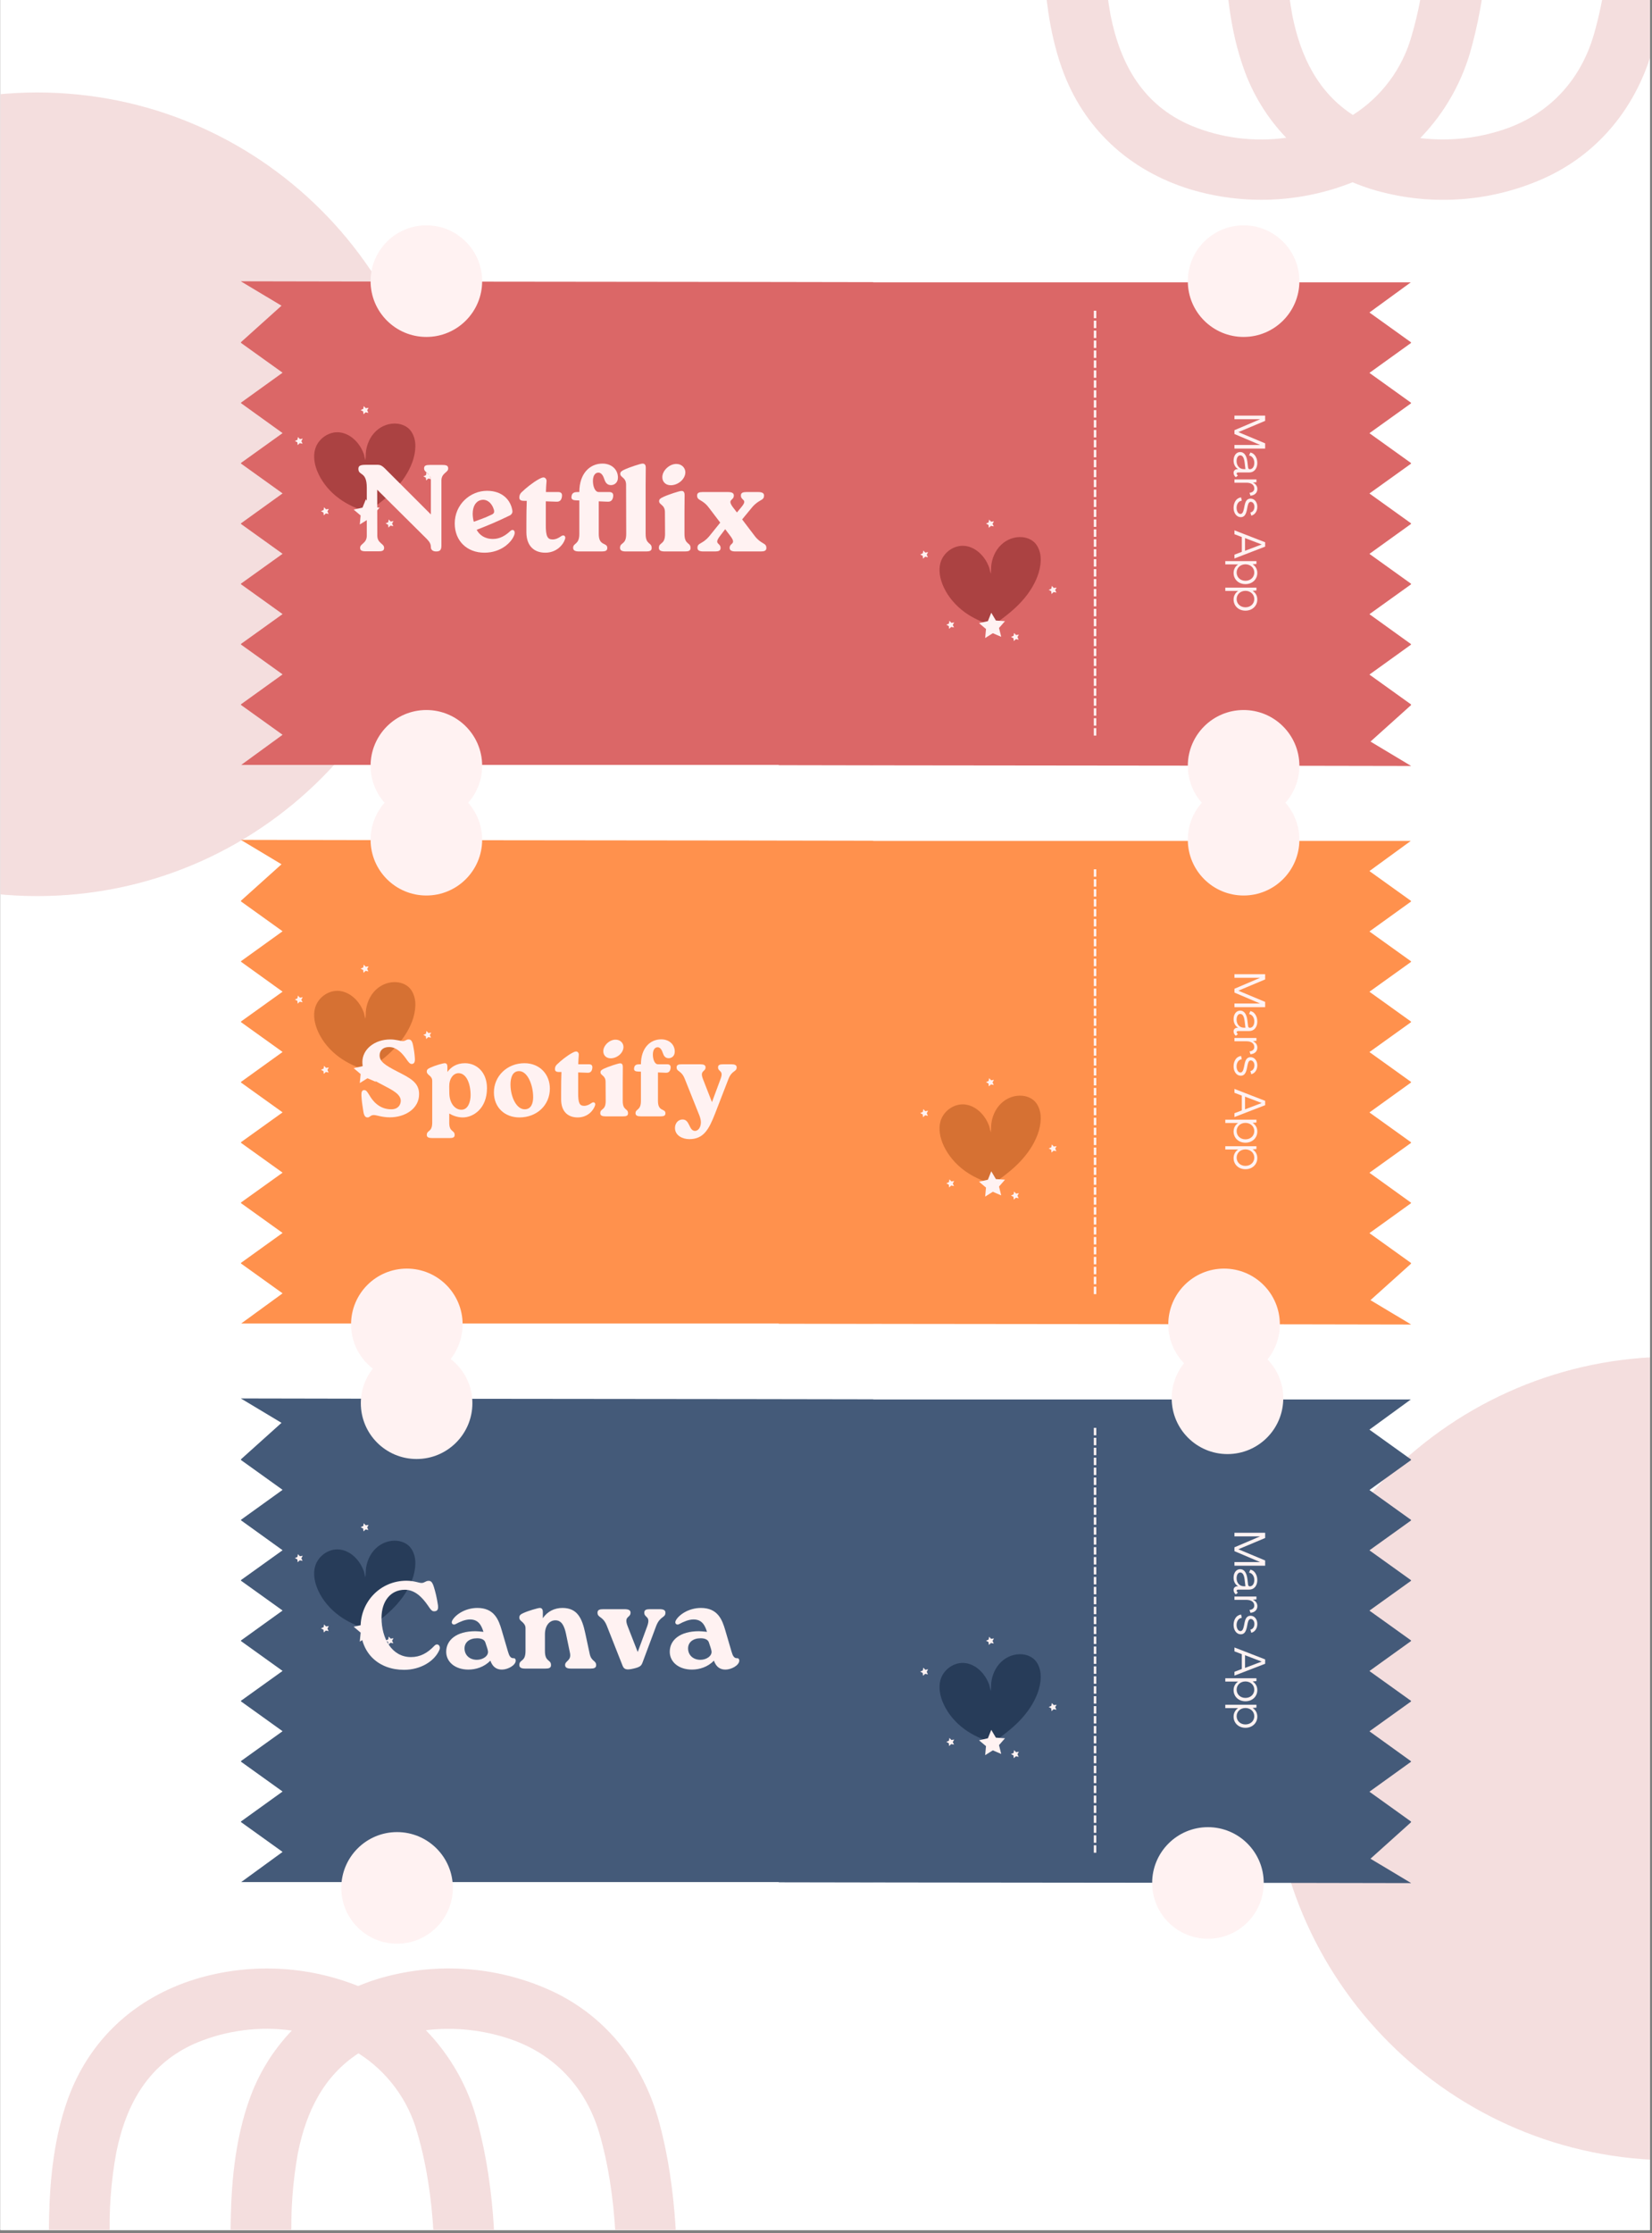 <svg xmlns="http://www.w3.org/2000/svg" xmlns:xlink="http://www.w3.org/1999/xlink" width="666" zoomAndPan="magnify" viewBox="0 0 499.5 675" height="900" preserveAspectRatio="xMidYMid meet" version="1.0"><rect x="0" y="0" width="499.5" height="675" fill="#808080" stroke="none"/><defs><g/><clipPath id="2bedc14110"><path d="M 0.121 0 L 498.883 0 L 498.883 674 L 0.121 674 Z M 0.121 0 " clip-rule="nonzero"/></clipPath><clipPath id="13a1bb0342"><path d="M 0.121 27.957 L 132.703 27.957 L 132.703 270.84 L 0.121 270.84 Z M 0.121 27.957 " clip-rule="nonzero"/></clipPath><clipPath id="6b43e87927"><path d="M 384.426 410.066 L 498.883 410.066 L 498.883 652.949 L 384.426 652.949 Z M 384.426 410.066 " clip-rule="nonzero"/></clipPath><clipPath id="1421938a14"><path d="M 72.867 85.023 L 264.023 85.023 L 264.023 231.203 L 72.867 231.203 Z M 72.867 85.023 " clip-rule="nonzero"/></clipPath><clipPath id="8856896075"><path d="M 72.867 253.852 L 264.023 253.852 L 264.023 400.031 L 72.867 400.031 Z M 72.867 253.852 " clip-rule="nonzero"/></clipPath><clipPath id="365c58f1e0"><path d="M 72.867 422.676 L 264.023 422.676 L 264.023 568.855 L 72.867 568.855 Z M 72.867 422.676 " clip-rule="nonzero"/></clipPath><clipPath id="4d46b88db0"><path d="M 235.473 85.34 L 426.633 85.34 L 426.633 231.52 L 235.473 231.52 Z M 235.473 85.34 " clip-rule="nonzero"/></clipPath><clipPath id="d99123e6c6"><path d="M 235.473 254.164 L 426.633 254.164 L 426.633 400.348 L 235.473 400.348 Z M 235.473 254.164 " clip-rule="nonzero"/></clipPath><clipPath id="48dda187b9"><path d="M 235.473 422.992 L 426.633 422.992 L 426.633 569.172 L 235.473 569.172 Z M 235.473 422.992 " clip-rule="nonzero"/></clipPath><clipPath id="4704d8a343"><path d="M 112.051 68.105 L 145.785 68.105 L 145.785 101.84 L 112.051 101.84 Z M 112.051 68.105 " clip-rule="nonzero"/></clipPath><clipPath id="03f49950cf"><path d="M 112.051 236.934 L 145.785 236.934 L 145.785 270.668 L 112.051 270.668 Z M 112.051 236.934 " clip-rule="nonzero"/></clipPath><clipPath id="866b0347e9"><path d="M 109.098 407.254 L 142.832 407.254 L 142.832 440.984 L 109.098 440.984 Z M 109.098 407.254 " clip-rule="nonzero"/></clipPath><clipPath id="752b750ee9"><path d="M 359.148 68.105 L 392.883 68.105 L 392.883 101.84 L 359.148 101.84 Z M 359.148 68.105 " clip-rule="nonzero"/></clipPath><clipPath id="9b6623dc7b"><path d="M 359.148 236.934 L 392.883 236.934 L 392.883 270.668 L 359.148 270.668 Z M 359.148 236.934 " clip-rule="nonzero"/></clipPath><clipPath id="1b5a9dc1e3"><path d="M 354.273 405.762 L 388.008 405.762 L 388.008 439.496 L 354.273 439.496 Z M 354.273 405.762 " clip-rule="nonzero"/></clipPath><clipPath id="a896ce95a3"><path d="M 112.051 214.605 L 145.785 214.605 L 145.785 248.34 L 112.051 248.34 Z M 112.051 214.605 " clip-rule="nonzero"/></clipPath><clipPath id="a9b680d7e5"><path d="M 106.145 383.434 L 139.879 383.434 L 139.879 417.168 L 106.145 417.168 Z M 106.145 383.434 " clip-rule="nonzero"/></clipPath><clipPath id="710124af6e"><path d="M 103.191 553.75 L 136.926 553.75 L 136.926 587.484 L 103.191 587.484 Z M 103.191 553.75 " clip-rule="nonzero"/></clipPath><clipPath id="78a25db48d"><path d="M 359.148 214.605 L 392.883 214.605 L 392.883 248.34 L 359.148 248.34 Z M 359.148 214.605 " clip-rule="nonzero"/></clipPath><clipPath id="19ffd55632"><path d="M 353.242 383.434 L 386.977 383.434 L 386.977 417.168 L 353.242 417.168 Z M 353.242 383.434 " clip-rule="nonzero"/></clipPath><clipPath id="11e1d7ec8a"><path d="M 348.367 552.262 L 382.102 552.262 L 382.102 585.992 L 348.367 585.992 Z M 348.367 552.262 " clip-rule="nonzero"/></clipPath><clipPath id="cf618facec"><path d="M 89.156 122.73 L 130.387 122.73 L 130.387 159.465 L 89.156 159.465 Z M 89.156 122.73 " clip-rule="nonzero"/></clipPath><clipPath id="3679bbe4ab"><path d="M 89.156 291.559 L 130.387 291.559 L 130.387 328.289 L 89.156 328.289 Z M 89.156 291.559 " clip-rule="nonzero"/></clipPath><clipPath id="7f0a84b94f"><path d="M 89.156 460.387 L 130.387 460.387 L 130.387 497.117 L 89.156 497.117 Z M 89.156 460.387 " clip-rule="nonzero"/></clipPath><clipPath id="bb1dd662b9"><path d="M 278.242 157.043 L 319.473 157.043 L 319.473 193.777 L 278.242 193.777 Z M 278.242 157.043 " clip-rule="nonzero"/></clipPath><clipPath id="4e89712799"><path d="M 278.242 325.871 L 319.473 325.871 L 319.473 362.605 L 278.242 362.605 Z M 278.242 325.871 " clip-rule="nonzero"/></clipPath><clipPath id="0b81db7cd5"><path d="M 278.242 494.699 L 319.473 494.699 L 319.473 531.43 L 278.242 531.43 Z M 278.242 494.699 " clip-rule="nonzero"/></clipPath><clipPath id="d9a2835b45"><path d="M 14.352 594 L 205 594 L 205 674 L 14.352 674 Z M 14.352 594 " clip-rule="nonzero"/></clipPath><clipPath id="9aa0833bef"><path d="M 315.02 0 L 498.883 0 L 498.883 61 L 315.02 61 Z M 315.02 0 " clip-rule="nonzero"/></clipPath></defs><g clip-path="url(#2bedc14110)"><path fill="#ffffff" d="M 0.121 0 L 499.379 0 L 499.379 681.422 L 0.121 681.422 Z M 0.121 0 " fill-opacity="1" fill-rule="nonzero"/><path fill="#ffffff" d="M 0.121 0 L 499.379 0 L 499.379 674.676 L 0.121 674.676 Z M 0.121 0 " fill-opacity="1" fill-rule="nonzero"/><path fill="#ffffff" d="M 0.121 0 L 499.379 0 L 499.379 674.676 L 0.121 674.676 Z M 0.121 0 " fill-opacity="1" fill-rule="nonzero"/></g><g clip-path="url(#13a1bb0342)"><path fill="#f4dede" d="M 11.262 27.957 C -55.809 27.957 -110.18 82.328 -110.18 149.398 C -110.18 216.469 -55.809 270.84 11.262 270.84 C 78.332 270.84 132.703 216.469 132.703 149.398 C 132.703 82.328 78.332 27.957 11.262 27.957 " fill-opacity="1" fill-rule="nonzero"/></g><g clip-path="url(#6b43e87927)"><path fill="#f4dede" d="M 505.871 410.066 C 438.797 410.066 384.426 464.438 384.426 531.508 C 384.426 598.578 438.797 652.949 505.871 652.949 C 572.941 652.949 627.312 598.578 627.312 531.508 C 627.312 464.438 572.941 410.066 505.871 410.066 " fill-opacity="1" fill-rule="nonzero"/></g><g clip-path="url(#1421938a14)"><path fill="#db6767" d="M 264.023 231.199 L 72.93 231.199 L 85.441 222.086 L 72.867 213.074 L 72.867 212.879 L 85.441 203.832 L 72.867 194.816 L 72.867 194.625 L 85.441 185.609 L 72.867 176.594 L 72.867 176.398 L 85.441 167.387 L 72.867 158.371 L 72.867 158.176 L 85.441 149.129 L 72.867 140.113 L 72.867 139.922 L 85.441 130.906 L 72.867 121.859 L 72.867 121.699 L 85.441 112.648 L 72.867 103.637 L 72.867 103.41 L 85.117 92.398 L 72.867 85.059 L 72.867 85.023 L 107.539 85.09 L 227.941 85.219 L 264.023 85.281 L 264.023 231.199 " fill-opacity="1" fill-rule="nonzero"/></g><g clip-path="url(#8856896075)"><path fill="#ff914d" d="M 264.023 400.027 L 72.93 400.027 L 85.441 390.914 L 72.867 381.898 L 72.867 381.707 L 85.441 372.66 L 72.867 363.645 L 72.867 363.449 L 85.441 354.438 L 72.867 345.422 L 72.867 345.227 L 85.441 336.211 L 72.867 327.195 L 72.867 327.004 L 85.441 317.957 L 72.867 308.941 L 72.867 308.75 L 85.441 299.734 L 72.867 290.688 L 72.867 290.523 L 85.441 281.477 L 72.867 272.461 L 72.867 272.238 L 85.117 261.227 L 72.867 253.883 L 72.867 253.852 L 107.539 253.918 L 227.941 254.047 L 264.023 254.109 L 264.023 400.027 " fill-opacity="1" fill-rule="nonzero"/></g><g clip-path="url(#365c58f1e0)"><path fill="#445a79" d="M 264.023 568.855 L 72.93 568.855 L 85.441 559.742 L 72.867 550.727 L 72.867 550.535 L 85.441 541.488 L 72.867 532.473 L 72.867 532.277 L 85.441 523.262 L 72.867 514.246 L 72.867 514.055 L 85.441 505.039 L 72.867 496.023 L 72.867 495.832 L 85.441 486.785 L 72.867 477.77 L 72.867 477.574 L 85.441 468.562 L 72.867 459.512 L 72.867 459.352 L 85.441 450.305 L 72.867 441.289 L 72.867 441.062 L 85.117 430.055 L 72.867 422.711 L 72.867 422.68 L 107.539 422.746 L 227.941 422.875 L 264.023 422.938 L 264.023 568.855 " fill-opacity="1" fill-rule="nonzero"/></g><g clip-path="url(#4d46b88db0)"><path fill="#db6767" d="M 235.473 85.34 L 426.566 85.34 L 414.059 94.453 L 426.633 103.469 L 426.633 103.66 L 414.059 112.707 L 426.633 121.723 L 426.633 121.918 L 414.059 130.934 L 426.633 139.949 L 426.633 140.141 L 414.059 149.156 L 426.633 158.172 L 426.633 158.363 L 414.059 167.41 L 426.633 176.426 L 426.633 176.621 L 414.059 185.637 L 426.633 194.684 L 426.633 194.844 L 414.059 203.891 L 426.633 212.906 L 426.633 213.133 L 414.379 224.141 L 426.633 231.484 L 426.633 231.516 L 391.957 231.453 L 271.559 231.324 L 235.473 231.258 L 235.473 85.34 " fill-opacity="1" fill-rule="nonzero"/></g><g clip-path="url(#d99123e6c6)"><path fill="#ff914d" d="M 235.473 254.168 L 426.566 254.168 L 414.059 263.281 L 426.633 272.297 L 426.633 272.488 L 414.059 281.535 L 426.633 290.551 L 426.633 290.746 L 414.059 299.758 L 426.633 308.773 L 426.633 308.969 L 414.059 317.984 L 426.633 327 L 426.633 327.191 L 414.059 336.238 L 426.633 345.254 L 426.633 345.445 L 414.059 354.461 L 426.633 363.508 L 426.633 363.672 L 414.059 372.719 L 426.633 381.734 L 426.633 381.957 L 414.379 392.969 L 426.633 400.312 L 426.633 400.344 L 391.957 400.277 L 271.559 400.148 L 235.473 400.086 L 235.473 254.168 " fill-opacity="1" fill-rule="nonzero"/></g><g clip-path="url(#48dda187b9)"><path fill="#445a79" d="M 235.473 422.996 L 426.566 422.996 L 414.059 432.109 L 426.633 441.125 L 426.633 441.316 L 414.059 450.363 L 426.633 459.379 L 426.633 459.57 L 414.059 468.586 L 426.633 477.602 L 426.633 477.797 L 414.059 486.809 L 426.633 495.824 L 426.633 496.02 L 414.059 505.066 L 426.633 514.082 L 426.633 514.273 L 414.059 523.289 L 426.633 532.336 L 426.633 532.496 L 414.059 541.547 L 426.633 550.559 L 426.633 550.785 L 414.379 561.797 L 426.633 569.137 L 426.633 569.172 L 391.957 569.105 L 271.559 568.977 L 235.473 568.914 L 235.473 422.996 " fill-opacity="1" fill-rule="nonzero"/></g><g clip-path="url(#4704d8a343)"><path fill="#fff2f2" d="M 128.918 68.105 C 119.602 68.105 112.051 75.66 112.051 84.973 C 112.051 94.289 119.602 101.84 128.918 101.84 C 138.234 101.84 145.785 94.289 145.785 84.973 C 145.785 75.66 138.234 68.105 128.918 68.105 " fill-opacity="1" fill-rule="nonzero"/></g><g clip-path="url(#03f49950cf)"><path fill="#fff2f2" d="M 128.918 236.934 C 119.602 236.934 112.051 244.484 112.051 253.801 C 112.051 263.117 119.602 270.668 128.918 270.668 C 138.234 270.668 145.785 263.117 145.785 253.801 C 145.785 244.484 138.234 236.934 128.918 236.934 " fill-opacity="1" fill-rule="nonzero"/></g><g clip-path="url(#866b0347e9)"><path fill="#fff2f2" d="M 125.965 407.254 C 116.648 407.254 109.098 414.805 109.098 424.121 C 109.098 433.434 116.648 440.984 125.965 440.984 C 135.281 440.984 142.832 433.434 142.832 424.121 C 142.832 414.805 135.281 407.254 125.965 407.254 " fill-opacity="1" fill-rule="nonzero"/></g><g clip-path="url(#752b750ee9)"><path fill="#fff2f2" d="M 376.016 68.105 C 366.699 68.105 359.148 75.66 359.148 84.973 C 359.148 94.289 366.699 101.84 376.016 101.84 C 385.332 101.84 392.883 94.289 392.883 84.973 C 392.883 75.66 385.332 68.105 376.016 68.105 " fill-opacity="1" fill-rule="nonzero"/></g><g clip-path="url(#9b6623dc7b)"><path fill="#fff2f2" d="M 376.016 236.934 C 366.699 236.934 359.148 244.484 359.148 253.801 C 359.148 263.117 366.699 270.668 376.016 270.668 C 385.332 270.668 392.883 263.117 392.883 253.801 C 392.883 244.484 385.332 236.934 376.016 236.934 " fill-opacity="1" fill-rule="nonzero"/></g><g clip-path="url(#1b5a9dc1e3)"><path fill="#fff2f2" d="M 371.141 405.762 C 361.828 405.762 354.273 413.312 354.273 422.629 C 354.273 431.945 361.828 439.496 371.141 439.496 C 380.457 439.496 388.008 431.945 388.008 422.629 C 388.008 413.312 380.457 405.762 371.141 405.762 " fill-opacity="1" fill-rule="nonzero"/></g><g clip-path="url(#a896ce95a3)"><path fill="#fff2f2" d="M 128.918 214.605 C 119.602 214.605 112.051 222.156 112.051 231.473 C 112.051 240.789 119.602 248.34 128.918 248.34 C 138.234 248.34 145.785 240.789 145.785 231.473 C 145.785 222.156 138.234 214.605 128.918 214.605 " fill-opacity="1" fill-rule="nonzero"/></g><g clip-path="url(#a9b680d7e5)"><path fill="#fff2f2" d="M 123.012 383.434 C 113.695 383.434 106.145 390.984 106.145 400.301 C 106.145 409.613 113.695 417.168 123.012 417.168 C 132.328 417.168 139.879 409.613 139.879 400.301 C 139.879 390.984 132.328 383.434 123.012 383.434 " fill-opacity="1" fill-rule="nonzero"/></g><g clip-path="url(#710124af6e)"><path fill="#fff2f2" d="M 120.059 553.75 C 110.742 553.75 103.191 561.301 103.191 570.617 C 103.191 579.934 110.742 587.484 120.059 587.484 C 129.375 587.484 136.926 579.934 136.926 570.617 C 136.926 561.301 129.375 553.75 120.059 553.75 " fill-opacity="1" fill-rule="nonzero"/></g><g clip-path="url(#78a25db48d)"><path fill="#fff2f2" d="M 376.016 214.605 C 366.699 214.605 359.148 222.156 359.148 231.473 C 359.148 240.789 366.699 248.34 376.016 248.34 C 385.332 248.34 392.883 240.789 392.883 231.473 C 392.883 222.156 385.332 214.605 376.016 214.605 " fill-opacity="1" fill-rule="nonzero"/></g><g clip-path="url(#19ffd55632)"><path fill="#fff2f2" d="M 370.109 383.434 C 360.793 383.434 353.242 390.984 353.242 400.301 C 353.242 409.613 360.793 417.168 370.109 417.168 C 379.426 417.168 386.977 409.613 386.977 400.301 C 386.977 390.984 379.426 383.434 370.109 383.434 " fill-opacity="1" fill-rule="nonzero"/></g><g clip-path="url(#11e1d7ec8a)"><path fill="#fff2f2" d="M 365.234 552.262 C 355.922 552.262 348.367 559.812 348.367 569.129 C 348.367 578.441 355.922 585.992 365.234 585.992 C 374.551 585.992 382.102 578.441 382.102 569.129 C 382.102 559.812 374.551 552.262 365.234 552.262 " fill-opacity="1" fill-rule="nonzero"/></g><path fill="#fff2f2" d="M 331.477 93.918 L 331.477 96.168 L 330.727 96.168 L 330.727 93.918 M 331.477 96.918 L 331.477 99.172 L 330.727 99.172 L 330.727 96.918 M 331.477 99.922 L 331.477 102.176 L 330.727 102.176 L 330.727 99.922 M 331.477 102.926 L 331.477 105.18 L 330.727 105.18 L 330.727 102.926 M 331.477 105.93 L 331.477 108.184 L 330.727 108.184 L 330.727 105.93 M 331.477 108.934 L 331.477 111.188 L 330.727 111.188 L 330.727 108.934 M 331.477 111.938 L 331.477 114.191 L 330.727 114.191 L 330.727 111.938 M 331.477 114.941 L 331.477 117.195 L 330.727 117.195 L 330.727 114.941 M 331.477 117.945 L 331.477 120.199 L 330.727 120.199 L 330.727 117.945 M 331.477 120.949 L 331.477 123.203 L 330.727 123.203 L 330.727 120.949 M 331.477 123.953 L 331.477 126.207 L 330.727 126.207 L 330.727 123.953 M 331.477 126.957 L 331.477 129.211 L 330.727 129.211 L 330.727 126.957 M 331.477 129.961 L 331.477 132.215 L 330.727 132.215 L 330.727 129.961 M 331.477 132.965 L 331.477 135.219 L 330.727 135.219 L 330.727 132.965 M 331.477 135.969 L 331.477 138.223 L 330.727 138.223 L 330.727 135.969 M 331.477 138.973 L 331.477 141.227 L 330.727 141.227 L 330.727 138.973 M 331.477 141.977 L 331.477 144.23 L 330.727 144.23 L 330.727 141.977 M 331.477 144.98 L 331.477 147.234 L 330.727 147.234 L 330.727 144.98 M 331.477 147.984 L 331.477 150.234 L 330.727 150.234 L 330.727 147.984 M 331.477 150.988 L 331.477 153.238 L 330.727 153.238 L 330.727 150.988 M 331.477 153.992 L 331.477 156.242 L 330.727 156.242 L 330.727 153.992 M 331.477 156.996 L 331.477 159.246 L 330.727 159.246 L 330.727 156.996 M 331.477 160 L 331.477 162.25 L 330.727 162.25 L 330.727 160 M 331.477 163.004 L 331.477 165.254 L 330.727 165.254 L 330.727 163.004 M 331.477 166.008 L 331.477 168.258 L 330.727 168.258 L 330.727 166.008 M 331.477 169.008 L 331.477 171.262 L 330.727 171.262 L 330.727 169.008 M 331.477 172.012 L 331.477 174.266 L 330.727 174.266 L 330.727 172.012 M 331.477 175.016 L 331.477 177.27 L 330.727 177.27 L 330.727 175.016 M 331.477 178.02 L 331.477 180.273 L 330.727 180.273 L 330.727 178.02 M 331.477 181.023 L 331.477 183.277 L 330.727 183.277 L 330.727 181.023 M 331.477 184.027 L 331.477 186.281 L 330.727 186.281 L 330.727 184.027 M 331.477 187.031 L 331.477 189.285 L 330.727 189.285 L 330.727 187.031 M 331.477 190.035 L 331.477 192.289 L 330.727 192.289 L 330.727 190.035 M 331.477 193.039 L 331.477 195.293 L 330.727 195.293 L 330.727 193.039 M 331.477 196.043 L 331.477 198.297 L 330.727 198.297 L 330.727 196.043 M 331.477 199.047 L 331.477 201.301 L 330.727 201.301 L 330.727 199.047 M 331.477 202.051 L 331.477 204.305 L 330.727 204.305 L 330.727 202.051 M 331.477 205.055 L 331.477 207.309 L 330.727 207.309 L 330.727 205.055 M 331.477 208.059 L 331.477 210.312 L 330.727 210.312 L 330.727 208.059 M 331.477 211.062 L 331.477 213.316 L 330.727 213.316 L 330.727 211.062 M 331.477 214.066 L 331.477 216.32 L 330.727 216.32 L 330.727 214.066 M 331.477 217.07 L 331.477 219.324 L 330.727 219.324 L 330.727 217.07 M 331.477 220.074 L 331.477 222.328 L 330.727 222.328 L 330.727 220.074 " fill-opacity="1" fill-rule="nonzero"/><path fill="#fff2f2" d="M 331.477 262.742 L 331.477 264.996 L 330.727 264.996 L 330.727 262.742 M 331.477 265.746 L 331.477 268 L 330.727 268 L 330.727 265.746 M 331.477 268.75 L 331.477 271.004 L 330.727 271.004 L 330.727 268.75 M 331.477 271.754 L 331.477 274.008 L 330.727 274.008 L 330.727 271.754 M 331.477 274.758 L 331.477 277.012 L 330.727 277.012 L 330.727 274.758 M 331.477 277.762 L 331.477 280.016 L 330.727 280.016 L 330.727 277.762 M 331.477 280.766 L 331.477 283.02 L 330.727 283.02 L 330.727 280.766 M 331.477 283.77 L 331.477 286.023 L 330.727 286.023 L 330.727 283.77 M 331.477 286.773 L 331.477 289.027 L 330.727 289.027 L 330.727 286.773 M 331.477 289.777 L 331.477 292.031 L 330.727 292.031 L 330.727 289.777 M 331.477 292.781 L 331.477 295.035 L 330.727 295.035 L 330.727 292.781 M 331.477 295.785 L 331.477 298.039 L 330.727 298.039 L 330.727 295.785 M 331.477 298.789 L 331.477 301.043 L 330.727 301.043 L 330.727 298.789 M 331.477 301.793 L 331.477 304.047 L 330.727 304.047 L 330.727 301.793 M 331.477 304.797 L 331.477 307.047 L 330.727 307.047 L 330.727 304.797 M 331.477 307.801 L 331.477 310.051 L 330.727 310.051 L 330.727 307.801 M 331.477 310.805 L 331.477 313.055 L 330.727 313.055 L 330.727 310.805 M 331.477 313.809 L 331.477 316.059 L 330.727 316.059 L 330.727 313.809 M 331.477 316.812 L 331.477 319.062 L 330.727 319.062 L 330.727 316.812 M 331.477 319.816 L 331.477 322.066 L 330.727 322.066 L 330.727 319.816 M 331.477 322.816 L 331.477 325.07 L 330.727 325.07 L 330.727 322.816 M 331.477 325.82 L 331.477 328.074 L 330.727 328.074 L 330.727 325.82 M 331.477 328.824 L 331.477 331.078 L 330.727 331.078 L 330.727 328.824 M 331.477 331.828 L 331.477 334.082 L 330.727 334.082 L 330.727 331.828 M 331.477 334.832 L 331.477 337.086 L 330.727 337.086 L 330.727 334.832 M 331.477 337.836 L 331.477 340.09 L 330.727 340.09 L 330.727 337.836 M 331.477 340.84 L 331.477 343.094 L 330.727 343.094 L 330.727 340.84 M 331.477 343.844 L 331.477 346.098 L 330.727 346.098 L 330.727 343.844 M 331.477 346.848 L 331.477 349.102 L 330.727 349.102 L 330.727 346.848 M 331.477 349.852 L 331.477 352.105 L 330.727 352.105 L 330.727 349.852 M 331.477 352.855 L 331.477 355.109 L 330.727 355.109 L 330.727 352.855 M 331.477 355.859 L 331.477 358.113 L 330.727 358.113 L 330.727 355.859 M 331.477 358.863 L 331.477 361.117 L 330.727 361.117 L 330.727 358.863 M 331.477 361.867 L 331.477 364.121 L 330.727 364.121 L 330.727 361.867 M 331.477 364.871 L 331.477 367.125 L 330.727 367.125 L 330.727 364.871 M 331.477 367.875 L 331.477 370.129 L 330.727 370.129 L 330.727 367.875 M 331.477 370.879 L 331.477 373.133 L 330.727 373.133 L 330.727 370.879 M 331.477 373.883 L 331.477 376.137 L 330.727 376.137 L 330.727 373.883 M 331.477 376.887 L 331.477 379.137 L 330.727 379.137 L 330.727 376.887 M 331.477 379.891 L 331.477 382.141 L 330.727 382.141 L 330.727 379.891 M 331.477 382.895 L 331.477 385.145 L 330.727 385.145 L 330.727 382.895 M 331.477 385.898 L 331.477 388.148 L 330.727 388.148 L 330.727 385.898 M 331.477 388.902 L 331.477 391.152 L 330.727 391.152 L 330.727 388.902 " fill-opacity="1" fill-rule="nonzero"/><path fill="#fff2f2" d="M 331.477 431.57 L 331.477 433.824 L 330.727 433.824 L 330.727 431.57 M 331.477 434.574 L 331.477 436.828 L 330.727 436.828 L 330.727 434.574 M 331.477 437.578 L 331.477 439.832 L 330.727 439.832 L 330.727 437.578 M 331.477 440.582 L 331.477 442.836 L 330.727 442.836 L 330.727 440.582 M 331.477 443.586 L 331.477 445.84 L 330.727 445.84 L 330.727 443.586 M 331.477 446.59 L 331.477 448.844 L 330.727 448.844 L 330.727 446.59 M 331.477 449.594 L 331.477 451.848 L 330.727 451.848 L 330.727 449.594 M 331.477 452.598 L 331.477 454.852 L 330.727 454.852 L 330.727 452.598 M 331.477 455.602 L 331.477 457.855 L 330.727 457.855 L 330.727 455.602 M 331.477 458.605 L 331.477 460.855 L 330.727 460.855 L 330.727 458.605 M 331.477 461.609 L 331.477 463.859 L 330.727 463.859 L 330.727 461.609 M 331.477 464.613 L 331.477 466.863 L 330.727 466.863 L 330.727 464.613 M 331.477 467.617 L 331.477 469.867 L 330.727 469.867 L 330.727 467.617 M 331.477 470.621 L 331.477 472.871 L 330.727 472.871 L 330.727 470.621 M 331.477 473.625 L 331.477 475.875 L 330.727 475.875 L 330.727 473.625 M 331.477 476.629 L 331.477 478.879 L 330.727 478.879 L 330.727 476.629 M 331.477 479.629 L 331.477 481.883 L 330.727 481.883 L 330.727 479.629 M 331.477 482.633 L 331.477 484.887 L 330.727 484.887 L 330.727 482.633 M 331.477 485.637 L 331.477 487.891 L 330.727 487.891 L 330.727 485.637 M 331.477 488.641 L 331.477 490.895 L 330.727 490.895 L 330.727 488.641 M 331.477 491.645 L 331.477 493.898 L 330.727 493.898 L 330.727 491.645 M 331.477 494.648 L 331.477 496.902 L 330.727 496.902 L 330.727 494.648 M 331.477 497.652 L 331.477 499.906 L 330.727 499.906 L 330.727 497.652 M 331.477 500.656 L 331.477 502.91 L 330.727 502.91 L 330.727 500.656 M 331.477 503.66 L 331.477 505.914 L 330.727 505.914 L 330.727 503.66 M 331.477 506.664 L 331.477 508.918 L 330.727 508.918 L 330.727 506.664 M 331.477 509.668 L 331.477 511.922 L 330.727 511.922 L 330.727 509.668 M 331.477 512.672 L 331.477 514.926 L 330.727 514.926 L 330.727 512.672 M 331.477 515.676 L 331.477 517.93 L 330.727 517.93 L 330.727 515.676 M 331.477 518.68 L 331.477 520.934 L 330.727 520.934 L 330.727 518.68 M 331.477 521.684 L 331.477 523.938 L 330.727 523.938 L 330.727 521.684 M 331.477 524.688 L 331.477 526.941 L 330.727 526.941 L 330.727 524.688 M 331.477 527.691 L 331.477 529.945 L 330.727 529.945 L 330.727 527.691 M 331.477 530.695 L 331.477 532.945 L 330.727 532.945 L 330.727 530.695 M 331.477 533.699 L 331.477 535.949 L 330.727 535.949 L 330.727 533.699 M 331.477 536.703 L 331.477 538.953 L 330.727 538.953 L 330.727 536.703 M 331.477 539.707 L 331.477 541.957 L 330.727 541.957 L 330.727 539.707 M 331.477 542.711 L 331.477 544.961 L 330.727 544.961 L 330.727 542.711 M 331.477 545.715 L 331.477 547.965 L 330.727 547.965 L 330.727 545.715 M 331.477 548.719 L 331.477 550.969 L 330.727 550.969 L 330.727 548.719 M 331.477 551.719 L 331.477 553.973 L 330.727 553.973 L 330.727 551.719 M 331.477 554.723 L 331.477 556.977 L 330.727 556.977 L 330.727 554.723 M 331.477 557.727 L 331.477 559.98 L 330.727 559.98 L 330.727 557.727 " fill-opacity="1" fill-rule="nonzero"/><path fill="#ab4242" d="M 125.383 133.926 C 125.234 132.285 124.59 130.793 123.629 129.816 C 122.742 128.914 121.449 128.344 120.012 128.215 C 117.777 127.992 115.414 128.84 113.715 130.48 C 112.016 132.121 110.906 134.59 110.758 137.098 C 110.742 137.336 110.723 139.438 110.5 139.477 C 110.281 139.512 109.91 137.484 109.836 137.262 C 108.562 133.781 105.793 131.254 102.766 130.848 C 102.508 130.812 102.246 130.793 101.988 130.793 C 99.035 130.793 96.191 132.949 95.398 135.898 C 94.844 137.98 95.195 140.562 96.414 143.125 C 97.762 146 99.941 148.562 102.691 150.57 C 105.016 152.266 107.824 153.594 111.055 154.551 C 115.449 151.418 117.738 149.465 119.789 147.199 C 122.207 144.488 123.906 141.613 124.793 138.645 C 125.309 136.949 125.512 135.348 125.383 133.926 Z M 125.383 133.926 " fill-opacity="1" fill-rule="nonzero"/><path fill="#ab4242" d="M 125.551 133.91 C 125.383 132.23 124.738 130.703 123.758 129.707 C 122.836 128.785 121.523 128.195 120.027 128.047 C 117.738 127.828 115.34 128.691 113.602 130.371 C 111.867 132.027 110.742 134.555 110.594 137.098 C 110.594 137.133 110.594 137.207 110.594 137.32 C 110.555 138.312 110.52 138.828 110.484 139.105 C 110.352 138.738 110.207 138.074 110.133 137.742 C 110.059 137.449 110.039 137.281 110.004 137.227 C 108.711 133.668 105.887 131.105 102.801 130.703 C 102.543 130.664 102.266 130.648 102.008 130.648 C 98.961 130.648 96.043 132.895 95.25 135.883 C 94.676 138.02 95.047 140.617 96.285 143.234 C 97.648 146.129 99.848 148.727 102.617 150.734 C 104.961 152.434 107.785 153.777 111.035 154.734 L 111.109 154.754 L 111.184 154.699 C 115.598 151.547 117.887 149.613 119.938 147.328 C 122.391 144.598 124.09 141.688 124.996 138.719 C 125.492 136.969 125.68 135.363 125.551 133.91 Z M 124.625 138.609 C 123.738 141.539 122.059 144.395 119.641 147.086 C 117.609 149.355 115.34 151.254 111 154.367 C 107.824 153.426 105.055 152.102 102.766 150.441 C 100.031 148.469 97.891 145.906 96.543 143.07 C 95.344 140.527 94.992 138 95.527 135.953 C 96.285 133.117 99.055 130.977 101.953 130.977 C 102.211 130.977 102.469 130.996 102.711 131.035 C 105.684 131.422 108.395 133.891 109.633 137.336 C 109.652 137.391 109.707 137.594 109.742 137.816 C 110.094 139.402 110.223 139.695 110.484 139.66 C 110.703 139.621 110.816 139.383 110.871 137.336 C 110.871 137.246 110.871 137.172 110.871 137.133 C 111.02 134.664 112.109 132.25 113.789 130.648 C 115.449 129.043 117.758 128.215 119.953 128.434 C 121.359 128.562 122.613 129.117 123.465 129.984 C 124.387 130.922 125.016 132.379 125.16 133.984 C 125.348 135.348 125.145 136.914 124.625 138.609 Z M 124.625 138.609 " fill-opacity="1" fill-rule="nonzero"/><g clip-path="url(#cf618facec)"><path fill="#fff2f2" d="M 98.574 153.941 L 97.984 153.316 L 97.836 154.164 L 97.039 154.516 L 97.797 154.918 L 97.891 155.77 L 98.52 155.18 L 99.367 155.344 L 99 154.57 L 99.422 153.812 Z M 90.672 132.711 L 90.078 132.086 L 89.934 132.934 L 89.156 133.281 L 89.914 133.688 L 90.008 134.535 L 90.633 133.945 L 91.484 134.113 L 91.113 133.336 L 91.539 132.582 Z M 109.91 125.211 L 110.539 124.621 L 111.387 124.785 L 111.02 124.012 L 111.441 123.258 L 110.574 123.367 L 109.984 122.738 L 109.836 123.586 L 109.043 123.938 L 109.801 124.344 Z M 130.387 143.289 L 129.539 143.402 L 128.945 142.773 L 128.801 143.621 L 128.004 143.973 L 128.762 144.379 L 128.855 145.227 L 129.48 144.637 L 130.332 144.801 L 129.961 144.027 Z M 118.125 157.629 L 117.535 157.004 L 117.387 157.852 L 116.594 158.199 L 117.352 158.605 L 117.445 159.453 L 118.07 158.863 L 118.922 159.031 L 118.551 158.254 L 118.977 157.5 Z M 112.035 153.242 L 110.629 150.883 L 109.613 153.426 L 106.938 154.035 L 109.043 155.805 L 108.785 158.531 L 111.109 157.078 L 113.641 158.164 L 112.977 155.492 L 114.785 153.426 Z M 112.035 153.242 " fill-opacity="1" fill-rule="nonzero"/></g><path fill="#d67133" d="M 125.383 302.754 C 125.234 301.113 124.59 299.621 123.629 298.645 C 122.742 297.742 121.449 297.172 120.012 297.043 C 117.777 296.82 115.414 297.668 113.715 299.309 C 112.016 300.949 110.906 303.418 110.758 305.926 C 110.742 306.164 110.723 308.266 110.5 308.301 C 110.281 308.34 109.91 306.312 109.836 306.09 C 108.562 302.605 105.793 300.082 102.766 299.676 C 102.508 299.641 102.246 299.621 101.988 299.621 C 99.035 299.621 96.191 301.777 95.398 304.727 C 94.844 306.809 95.195 309.391 96.414 311.953 C 97.762 314.828 99.941 317.387 102.691 319.398 C 105.016 321.094 107.824 322.422 111.055 323.379 C 115.449 320.246 117.738 318.293 119.789 316.023 C 122.207 313.316 123.906 310.441 124.793 307.473 C 125.309 305.777 125.512 304.176 125.383 302.754 Z M 125.383 302.754 " fill-opacity="1" fill-rule="nonzero"/><path fill="#d67133" d="M 125.551 302.734 C 125.383 301.059 124.738 299.531 123.758 298.535 C 122.836 297.613 121.523 297.023 120.027 296.875 C 117.738 296.652 115.34 297.52 113.602 299.199 C 111.867 300.855 110.742 303.383 110.594 305.926 C 110.594 305.961 110.594 306.035 110.594 306.145 C 110.555 307.141 110.52 307.656 110.484 307.934 C 110.352 307.566 110.207 306.902 110.133 306.57 C 110.059 306.273 110.039 306.109 110.004 306.055 C 108.711 302.496 105.887 299.934 102.801 299.531 C 102.543 299.492 102.266 299.473 102.008 299.473 C 98.961 299.473 96.043 301.723 95.25 304.707 C 94.676 306.848 95.047 309.445 96.285 312.062 C 97.648 314.957 99.848 317.555 102.617 319.562 C 104.961 321.258 107.785 322.605 111.035 323.562 L 111.109 323.582 L 111.184 323.527 C 115.598 320.375 117.887 318.438 119.938 316.152 C 122.391 313.426 124.09 310.516 124.996 307.547 C 125.492 305.797 125.68 304.191 125.551 302.734 Z M 124.625 307.438 C 123.738 310.367 122.059 313.223 119.641 315.914 C 117.609 318.18 115.34 320.078 111 323.195 C 107.824 322.254 105.055 320.926 102.766 319.27 C 100.031 317.297 97.891 314.734 96.543 311.895 C 95.344 309.352 94.992 306.828 95.527 304.781 C 96.285 301.945 99.055 299.805 101.953 299.805 C 102.211 299.805 102.469 299.824 102.711 299.859 C 105.684 300.25 108.395 302.719 109.633 306.164 C 109.652 306.219 109.707 306.422 109.742 306.645 C 110.094 308.23 110.223 308.523 110.484 308.488 C 110.703 308.449 110.816 308.211 110.871 306.164 C 110.871 306.07 110.871 306 110.871 305.961 C 111.02 303.492 112.109 301.078 113.789 299.473 C 115.449 297.871 117.758 297.043 119.953 297.262 C 121.359 297.391 122.613 297.945 123.465 298.809 C 124.387 299.75 125.016 301.207 125.16 302.809 C 125.348 304.176 125.145 305.742 124.625 307.438 Z M 124.625 307.438 " fill-opacity="1" fill-rule="nonzero"/><g clip-path="url(#3679bbe4ab)"><path fill="#fff2f2" d="M 98.574 322.77 L 97.984 322.145 L 97.836 322.992 L 97.039 323.34 L 97.797 323.746 L 97.891 324.594 L 98.52 324.004 L 99.367 324.172 L 99 323.398 L 99.422 322.641 Z M 90.672 301.539 L 90.078 300.91 L 89.934 301.758 L 89.156 302.109 L 89.914 302.516 L 90.008 303.363 L 90.633 302.773 L 91.484 302.938 L 91.113 302.164 L 91.539 301.41 Z M 109.91 294.035 L 110.539 293.445 L 111.387 293.613 L 111.02 292.84 L 111.441 292.082 L 110.574 292.195 L 109.984 291.566 L 109.836 292.414 L 109.043 292.766 L 109.801 293.172 Z M 130.387 312.117 L 129.539 312.227 L 128.945 311.602 L 128.801 312.449 L 128.004 312.801 L 128.762 313.203 L 128.855 314.051 L 129.48 313.465 L 130.332 313.629 L 129.961 312.855 Z M 118.125 326.457 L 117.535 325.828 L 117.387 326.676 L 116.594 327.027 L 117.352 327.434 L 117.445 328.281 L 118.07 327.691 L 118.922 327.855 L 118.551 327.082 L 118.977 326.328 Z M 112.035 322.07 L 110.629 319.711 L 109.613 322.254 L 106.938 322.863 L 109.043 324.633 L 108.785 327.359 L 111.109 325.902 L 113.641 326.992 L 112.977 324.32 L 114.785 322.254 Z M 112.035 322.07 " fill-opacity="1" fill-rule="nonzero"/></g><path fill="#273c59" d="M 125.383 471.582 C 125.234 469.941 124.59 468.449 123.629 467.473 C 122.742 466.57 121.449 465.996 120.012 465.867 C 117.777 465.648 115.414 466.496 113.715 468.137 C 112.016 469.777 110.906 472.246 110.758 474.754 C 110.742 474.992 110.723 477.094 110.5 477.129 C 110.281 477.168 109.91 475.141 109.836 474.918 C 108.562 471.434 105.793 468.91 102.766 468.504 C 102.508 468.469 102.246 468.449 101.988 468.449 C 99.035 468.449 96.191 470.605 95.398 473.555 C 94.844 475.637 95.195 478.219 96.414 480.777 C 97.762 483.652 99.941 486.215 102.691 488.227 C 105.016 489.922 107.824 491.246 111.055 492.207 C 115.449 489.074 117.738 487.117 119.789 484.852 C 122.207 482.145 123.906 479.27 124.793 476.301 C 125.309 474.605 125.512 473 125.383 471.582 Z M 125.383 471.582 " fill-opacity="1" fill-rule="nonzero"/><path fill="#273c59" d="M 125.551 471.562 C 125.383 469.887 124.738 468.355 123.758 467.363 C 122.836 466.441 121.523 465.852 120.027 465.703 C 117.738 465.48 115.34 466.348 113.602 468.023 C 111.867 469.684 110.742 472.207 110.594 474.754 C 110.594 474.789 110.594 474.863 110.594 474.973 C 110.555 475.969 110.52 476.484 110.484 476.762 C 110.352 476.391 110.207 475.73 110.133 475.398 C 110.059 475.102 110.039 474.938 110.004 474.883 C 108.711 471.324 105.887 468.762 102.801 468.355 C 102.543 468.32 102.266 468.301 102.008 468.301 C 98.961 468.301 96.043 470.551 95.25 473.535 C 94.676 475.672 95.047 478.273 96.285 480.891 C 97.648 483.781 99.848 486.383 102.617 488.391 C 104.961 490.086 107.785 491.434 111.035 492.391 L 111.109 492.41 L 111.184 492.352 C 115.598 489.203 117.887 487.266 119.938 484.98 C 122.391 482.254 124.09 479.34 124.996 476.375 C 125.492 474.625 125.68 473.02 125.551 471.562 Z M 124.625 476.262 C 123.738 479.195 122.059 482.051 119.641 484.742 C 117.609 487.008 115.34 488.906 111 492.023 C 107.824 491.082 105.055 489.754 102.766 488.098 C 100.031 486.125 97.891 483.562 96.543 480.723 C 95.344 478.18 94.992 475.656 95.527 473.609 C 96.285 470.77 99.055 468.633 101.953 468.633 C 102.211 468.633 102.469 468.652 102.711 468.688 C 105.684 469.074 108.395 471.547 109.633 474.992 C 109.652 475.047 109.707 475.25 109.742 475.473 C 110.094 477.055 110.223 477.352 110.484 477.312 C 110.703 477.277 110.816 477.039 110.871 474.992 C 110.871 474.898 110.871 474.824 110.871 474.789 C 111.02 472.32 112.109 469.906 113.789 468.301 C 115.449 466.699 117.758 465.867 119.953 466.09 C 121.359 466.219 122.613 466.773 123.465 467.637 C 124.387 468.578 125.016 470.035 125.16 471.637 C 125.348 473 125.145 474.566 124.625 476.262 Z M 124.625 476.262 " fill-opacity="1" fill-rule="nonzero"/><g clip-path="url(#7f0a84b94f)"><path fill="#fff2f2" d="M 98.574 491.598 L 97.984 490.973 L 97.836 491.82 L 97.039 492.168 L 97.797 492.574 L 97.891 493.422 L 98.52 492.832 L 99.367 493 L 99 492.223 L 99.422 491.469 Z M 90.672 470.367 L 90.078 469.738 L 89.934 470.586 L 89.156 470.938 L 89.914 471.344 L 90.008 472.191 L 90.633 471.602 L 91.484 471.766 L 91.113 470.992 L 91.539 470.238 Z M 109.91 462.863 L 110.539 462.273 L 111.387 462.441 L 111.02 461.668 L 111.441 460.91 L 110.574 461.02 L 109.984 460.395 L 109.836 461.242 L 109.043 461.594 L 109.801 462 Z M 130.387 480.945 L 129.539 481.055 L 128.945 480.43 L 128.801 481.277 L 128.004 481.625 L 128.762 482.031 L 128.855 482.879 L 129.48 482.289 L 130.332 482.457 L 129.961 481.684 Z M 118.125 495.285 L 117.535 494.656 L 117.387 495.504 L 116.594 495.855 L 117.352 496.262 L 117.445 497.109 L 118.07 496.52 L 118.922 496.684 L 118.551 495.91 L 118.977 495.156 Z M 112.035 490.898 L 110.629 488.539 L 109.613 491.082 L 106.938 491.691 L 109.043 493.461 L 108.785 496.188 L 111.109 494.73 L 113.641 495.816 L 112.977 493.145 L 114.785 491.082 Z M 112.035 490.898 " fill-opacity="1" fill-rule="nonzero"/></g><g fill="#fff2f2" fill-opacity="1"><g transform="translate(107.537, 166.678)"><g><path d="M 22.445 -26.148 C 21.25 -26.148 20.688 -25.961 20.688 -25.102 C 20.688 -23.754 22.746 -23.754 22.746 -21.398 L 22.746 -11.184 L 8.789 -25.137 C 8.117 -25.773 7.594 -26.188 6.66 -26.188 L 2.992 -26.188 C 1.422 -26.188 0.824 -25.887 0.824 -24.988 C 0.824 -22.746 3.367 -24.391 3.367 -19.227 L 3.367 -4.789 C 3.367 -2.43 1.348 -2.355 1.348 -1.121 C 1.348 -0.301 1.797 -0.039 3.18 -0.039 L 6.848 -0.039 C 8.043 -0.039 8.605 -0.223 8.605 -1.086 C 8.605 -2.43 6.547 -2.43 6.547 -4.789 L 6.508 -18.668 L 21.512 -3.777 C 22.371 -2.879 22.746 -2.246 22.746 -1.273 C 22.746 -0.598 23.23 0 24.352 0 C 25.477 0 25.926 -0.449 25.926 -1.758 L 25.926 -21.398 C 25.926 -23.754 27.98 -23.828 27.98 -25.062 C 27.98 -25.926 27.496 -26.148 26.148 -26.148 Z M 22.445 -26.148 "/></g></g></g><g fill="#fff2f2" fill-opacity="1"><g transform="translate(136.301, 166.678)"><g><path d="M 17.992 -6.172 C 16.648 -4.902 14.926 -3.777 12.758 -3.777 C 10.137 -3.777 8.605 -5.086 7.82 -6.547 C 11.484 -7.969 14.066 -9.055 17.77 -10.848 C 18.406 -11.148 18.703 -11.707 18.629 -12.27 C 18.18 -15.449 15.676 -18.332 10.961 -18.332 C 5.91 -18.332 1.195 -14.254 1.195 -8.453 C 1.195 -3.254 4.824 0.375 10.176 0.375 C 15.301 0.375 18.516 -2.879 19.227 -5.086 C 19.602 -6.246 18.816 -6.957 17.992 -6.172 Z M 9.09 -15.523 C 10.773 -15.973 12.418 -14.738 13.02 -12.645 C 13.355 -11.523 12.719 -11.297 12.082 -11 C 10.438 -10.211 8.68 -9.578 6.957 -8.977 C 6.77 -9.578 6.621 -10.586 6.621 -11.371 C 6.621 -13.578 7.52 -15.152 9.09 -15.523 Z M 9.09 -15.523 "/></g></g></g><g fill="#fff2f2" fill-opacity="1"><g transform="translate(156.5, 166.678)"><g><path d="M 13.207 -4.637 C 12.383 -4.039 11.523 -3.629 10.586 -3.629 C 9.09 -3.629 8.492 -4.453 8.527 -8.191 L 8.527 -15.152 L 11.672 -15.039 C 12.496 -15 13.168 -15.227 13.391 -16.461 C 13.617 -17.695 12.98 -17.957 12.27 -17.957 L 8.566 -17.957 C 8.605 -19.078 8.641 -20.164 8.754 -21.25 C 8.789 -21.809 8.379 -22.371 7.855 -22.371 C 7.633 -22.371 7.258 -22.332 6.285 -21.773 C 4.602 -20.836 2.582 -19.227 1.195 -17.883 C 0.75 -17.469 0.523 -16.91 0.523 -16.348 C 0.523 -15.676 0.824 -15.301 1.945 -15.301 L 2.77 -15.301 C 2.695 -13.543 2.656 -11 2.656 -8.191 L 2.656 -5.836 C 2.656 -1.797 4.863 0.375 8.379 0.375 C 11.707 0.375 13.766 -1.906 14.363 -3.777 C 14.625 -4.602 13.992 -5.164 13.207 -4.637 Z M 13.207 -4.637 "/></g></g></g><g fill="#fff2f2" fill-opacity="1"><g transform="translate(171.612, 166.678)"><g><path d="M 9.316 -23.828 C 10.289 -23.828 10.812 -22.781 11.148 -21.734 C 11.445 -20.875 11.934 -20.051 13.129 -20.051 C 13.992 -20.051 15.227 -20.648 15.227 -22.332 C 15.227 -24.801 13.281 -26.559 10.551 -26.559 C 6.695 -26.559 3.555 -23.531 3.555 -17.957 L 2.992 -17.957 C 2.094 -17.957 1.348 -17.77 1.195 -16.684 C 1.012 -15.676 1.723 -15.488 2.543 -15.449 L 3.555 -15.414 L 3.555 -5.312 C 3.555 -1.945 1.684 -2.656 1.684 -1.086 C 1.684 -0.262 2.355 0 3.516 0 L 10.289 0 C 11.371 0 12.008 -0.188 12.008 -1.047 C 12.008 -2.844 9.426 -1.457 9.426 -5.312 L 9.426 -15.152 L 12.047 -15.039 C 12.832 -15 13.543 -15.227 13.766 -16.461 C 13.992 -17.695 13.316 -17.957 12.605 -17.957 L 9.426 -17.957 C 8.23 -17.957 7.668 -19.789 7.668 -21.285 C 7.668 -23.043 8.418 -23.828 9.316 -23.828 Z M 9.316 -23.828 "/></g></g></g><g fill="#fff2f2" fill-opacity="1"><g transform="translate(186.312, 166.678)"><g><path d="M 3.031 -5.312 C 3.031 -1.906 1.16 -2.844 1.16 -1.086 C 1.16 -0.262 1.832 0 2.957 0 L 9.016 0 C 10.102 0 10.734 -0.188 10.734 -1.047 C 10.734 -2.844 8.902 -1.906 8.902 -5.312 L 8.902 -20.164 L 8.941 -25.289 C 8.941 -26.109 8.68 -26.559 7.969 -26.559 C 7.371 -26.559 3.965 -25.438 2.469 -24.727 C 1.57 -24.316 1.234 -24.016 1.234 -23.457 C 1.234 -22.332 2.992 -22.406 2.992 -20.164 Z M 3.031 -5.312 "/></g></g></g><g fill="#fff2f2" fill-opacity="1"><g transform="translate(198.17, 166.678)"><g><path d="M 4.637 -20.012 C 6.809 -20.012 9.016 -21.809 9.055 -23.902 C 9.055 -25.363 7.855 -26.449 6.359 -26.449 C 4.227 -26.484 2.094 -24.43 2.094 -22.484 C 2.059 -21.172 2.992 -20.012 4.637 -20.012 Z M 2.918 -5.312 C 2.918 -1.906 1.047 -2.844 1.047 -1.086 C 1.047 -0.262 1.723 0 2.879 0 L 8.902 0 C 9.988 0 10.625 -0.188 10.625 -1.047 C 10.625 -2.844 8.789 -1.906 8.789 -5.312 L 8.789 -11.895 L 8.828 -17.02 C 8.828 -17.844 8.566 -18.293 7.895 -18.293 C 7.258 -18.293 3.852 -17.172 2.355 -16.461 C 1.457 -16.047 1.121 -15.75 1.121 -15.188 C 1.121 -14.066 2.879 -14.141 2.879 -11.895 Z M 2.918 -5.312 "/></g></g></g><g fill="#fff2f2" fill-opacity="1"><g transform="translate(209.69, 166.678)"><g><path d="M 17.695 -13.316 C 19.828 -15.859 21.324 -15.262 21.324 -16.91 C 21.324 -17.695 20.648 -17.957 19.488 -17.957 L 16.047 -17.957 C 15 -17.957 14.328 -17.77 14.328 -16.91 C 14.328 -15.262 16.57 -15.859 14.402 -13.316 L 13.129 -11.785 L 12.008 -13.242 C 9.988 -15.898 12.195 -15.262 12.195 -16.91 C 12.195 -17.695 11.523 -17.957 10.398 -17.957 L 2.805 -17.957 C 1.758 -17.957 1.086 -17.77 1.086 -16.91 C 1.086 -15.262 2.617 -15.898 4.637 -13.242 L 8.082 -8.715 L 4.824 -4.676 C 2.695 -2.094 1.195 -2.695 1.195 -1.086 C 1.195 -0.262 1.871 0 3.031 0 L 6.473 0 C 7.52 0 8.191 -0.188 8.191 -1.047 C 8.191 -2.695 5.984 -2.059 8.043 -4.715 L 9.578 -6.734 L 11.109 -4.715 C 13.129 -2.059 10.922 -2.695 10.922 -1.086 C 10.922 -0.262 11.598 0 12.758 0 L 20.312 0 C 21.359 0 22.035 -0.188 22.035 -1.047 C 22.035 -2.695 20.5 -2.059 18.48 -4.715 L 14.703 -9.688 Z M 17.695 -13.316 "/></g></g></g><g fill="#fff2f2" fill-opacity="1"><g transform="translate(107.537, 337.419)"><g><path d="M 10.359 0.297 C 14.852 0.297 19.215 -2.262 19.18 -6.754 C 19.18 -10.328 16.328 -11.641 12.426 -13.641 C 8.887 -15.477 7.246 -16.559 7.246 -18.426 C 7.246 -19.902 8.262 -20.953 10.098 -20.953 C 12.461 -20.953 14.164 -18.953 15.277 -17.379 C 16 -16.328 16.395 -15.836 16.953 -15.836 C 17.707 -15.836 17.969 -16.461 17.902 -17.477 C 17.836 -18.852 17.605 -20.262 17.344 -21.543 C 17.051 -22.953 16.59 -23.246 16 -23.246 C 15.277 -23.246 15.113 -22.754 14.262 -22.754 C 13.574 -22.754 12.133 -23.246 10.461 -23.246 C 5.703 -23.246 2.031 -20.262 2.031 -16.426 C 2.031 -12.625 4.59 -11.344 8.328 -9.41 C 11.016 -8 13.641 -6.723 13.641 -4.688 C 13.605 -3.41 12.789 -2.133 10.754 -2.133 C 7.082 -2.133 5.082 -4.754 4.133 -6.426 C 3.441 -7.508 3.215 -7.934 2.559 -7.934 C 1.902 -7.934 1.703 -7.344 1.738 -6.328 C 1.805 -4.852 2.031 -3.277 2.328 -1.441 C 2.559 -0.031 3.016 0.328 3.605 0.328 C 4.328 0.328 4.426 -0.395 5.508 -0.395 C 6.328 -0.395 7.934 0.297 10.359 0.297 Z M 10.359 0.297 "/></g></g></g><g fill="#fff2f2" fill-opacity="1"><g transform="translate(128.29, 337.419)"><g><path d="M 12.297 -16.066 C 9.707 -16.066 8.031 -14.852 6.984 -13.41 L 6.984 -14.953 C 6.984 -15.672 6.754 -16.066 6.164 -16.066 C 5.641 -16.066 3.148 -15.344 1.836 -14.723 C 1.051 -14.359 0.754 -14.133 0.754 -13.543 C 0.754 -13.016 1.113 -12.754 1.379 -12.492 C 1.934 -12.066 2.395 -11.574 2.395 -10.754 L 2.395 1.902 C 2.395 4.887 0.754 4.066 0.754 5.641 C 0.754 6.328 1.344 6.559 2.359 6.559 L 7.672 6.559 C 8.59 6.559 9.18 6.395 9.18 5.641 C 9.18 4.066 7.543 4.887 7.543 1.902 L 7.543 -0.852 C 8.625 -0.23 10.031 0.328 11.641 0.328 C 14.754 0.328 18.953 -2.297 18.953 -8.523 C 18.953 -13.379 15.805 -16.066 12.297 -16.066 Z M 11.215 -2 C 9.344 -2 7.641 -3.836 7.574 -6.949 L 7.543 -9.016 C 7.508 -11.379 8.754 -13.051 10.359 -13.051 C 12.723 -13.051 14 -9.902 14 -6.395 C 14 -4.461 13.277 -2 11.215 -2 Z M 11.215 -2 "/></g></g></g><g fill="#fff2f2" fill-opacity="1"><g transform="translate(148.288, 337.419)"><g><path d="M 8.754 0.328 C 14.066 0.328 17.969 -3.41 17.969 -8.395 C 17.969 -12.723 14.887 -16.066 10.297 -16.066 C 5.016 -16.066 1.051 -12.133 1.051 -7.246 C 1.051 -2.59 4.426 0.328 8.754 0.328 Z M 10.359 -2.133 C 7.805 -2.133 6.066 -6 6.066 -9.605 C 6.066 -11.543 6.59 -13.672 8.656 -13.672 C 11.246 -13.672 12.918 -9.441 12.918 -5.805 C 12.918 -3.969 12.328 -2.133 10.359 -2.133 Z M 10.359 -2.133 "/></g></g></g><g fill="#fff2f2" fill-opacity="1"><g transform="translate(167.336, 337.419)"><g><path d="M 11.574 -4.066 C 10.852 -3.543 10.098 -3.18 9.277 -3.18 C 7.969 -3.18 7.441 -3.902 7.477 -7.18 L 7.477 -13.277 L 10.23 -13.18 C 10.949 -13.148 11.543 -13.344 11.738 -14.426 C 11.934 -15.508 11.379 -15.738 10.754 -15.738 L 7.508 -15.738 C 7.543 -16.723 7.574 -17.672 7.672 -18.625 C 7.707 -19.113 7.344 -19.605 6.887 -19.605 C 6.688 -19.605 6.359 -19.574 5.508 -19.082 C 4.031 -18.262 2.262 -16.852 1.051 -15.672 C 0.656 -15.312 0.461 -14.82 0.461 -14.328 C 0.461 -13.738 0.723 -13.41 1.703 -13.41 L 2.426 -13.41 C 2.359 -11.871 2.328 -9.641 2.328 -7.18 L 2.328 -5.113 C 2.328 -1.574 4.262 0.328 7.344 0.328 C 10.262 0.328 12.066 -1.672 12.59 -3.312 C 12.82 -4.031 12.262 -4.523 11.574 -4.066 Z M 11.574 -4.066 "/></g></g></g><g fill="#fff2f2" fill-opacity="1"><g transform="translate(180.581, 337.419)"><g><path d="M 4.066 -17.543 C 5.969 -17.543 7.902 -19.113 7.934 -20.953 C 7.934 -22.23 6.887 -23.18 5.574 -23.18 C 3.703 -23.215 1.836 -21.41 1.836 -19.707 C 1.805 -18.559 2.621 -17.543 4.066 -17.543 Z M 2.559 -4.656 C 2.559 -1.672 0.918 -2.492 0.918 -0.949 C 0.918 -0.23 1.508 0 2.523 0 L 7.805 0 C 8.754 0 9.312 -0.164 9.312 -0.918 C 9.312 -2.492 7.707 -1.672 7.707 -4.656 L 7.707 -10.426 L 7.738 -14.918 C 7.738 -15.641 7.508 -16.031 6.918 -16.031 C 6.359 -16.031 3.379 -15.051 2.066 -14.426 C 1.277 -14.066 0.984 -13.805 0.984 -13.312 C 0.984 -12.328 2.523 -12.395 2.523 -10.426 Z M 2.559 -4.656 "/></g></g></g><g fill="#fff2f2" fill-opacity="1"><g transform="translate(190.679, 337.419)"><g><path d="M 8.164 -20.887 C 9.016 -20.887 9.477 -19.969 9.77 -19.051 C 10.031 -18.297 10.461 -17.574 11.508 -17.574 C 12.262 -17.574 13.344 -18.098 13.344 -19.574 C 13.344 -21.738 11.641 -23.277 9.246 -23.277 C 5.867 -23.277 3.113 -20.625 3.113 -15.738 L 2.621 -15.738 C 1.836 -15.738 1.18 -15.574 1.051 -14.625 C 0.887 -13.738 1.508 -13.574 2.23 -13.543 L 3.113 -13.508 L 3.113 -4.656 C 3.113 -1.703 1.477 -2.328 1.477 -0.949 C 1.477 -0.23 2.066 0 3.082 0 L 9.016 0 C 9.969 0 10.523 -0.164 10.523 -0.918 C 10.523 -2.492 8.262 -1.277 8.262 -4.656 L 8.262 -13.277 L 10.559 -13.18 C 11.246 -13.148 11.871 -13.344 12.066 -14.426 C 12.262 -15.508 11.672 -15.738 11.051 -15.738 L 8.262 -15.738 C 7.215 -15.738 6.723 -17.344 6.723 -18.656 C 6.723 -20.195 7.379 -20.887 8.164 -20.887 Z M 8.164 -20.887 "/></g></g></g><g fill="#fff2f2" fill-opacity="1"><g transform="translate(203.563, 337.419)"><g><path d="M 15.051 -15.738 C 14.133 -15.738 13.543 -15.574 13.543 -14.82 C 13.543 -13.379 15.344 -14 14.297 -11.277 L 11.707 -4.297 L 8.984 -11.277 C 7.934 -14 9.77 -13.379 9.77 -14.82 C 9.77 -15.508 9.18 -15.738 8.164 -15.738 L 2.523 -15.738 C 1.605 -15.738 1.016 -15.574 1.016 -14.82 C 1.016 -13.379 2.461 -14 3.508 -11.277 L 7.934 -0.195 C 8.195 0.523 8.359 1.18 8.359 1.805 C 8.359 3.277 7.574 4.395 6.59 4.395 C 4.688 4.395 5.051 0.949 2.852 0.949 C 1.344 0.949 0.523 2.23 0.523 3.508 C 0.523 5.805 2.82 6.887 4.852 6.887 C 9.148 6.887 10.754 4 12.625 -0.785 L 16.688 -11.277 C 17.738 -14 19.18 -13.379 19.18 -14.82 C 19.18 -15.508 18.59 -15.738 17.574 -15.738 Z M 15.051 -15.738 "/></g></g></g><g fill="#fff2f2" fill-opacity="1"><g transform="translate(107.537, 504.333)"><g><path d="M 14.625 0.375 C 19.527 0.375 23.754 -2.133 25.289 -5.574 C 25.887 -6.809 24.766 -7.93 23.793 -6.883 C 21.695 -4.676 19.488 -3.48 16.723 -3.48 C 10.961 -3.48 7.82 -9.09 7.82 -15.336 C 7.82 -20.277 10.473 -23.828 14.887 -23.828 C 17.844 -23.828 20.051 -21.66 21.809 -19.117 C 22.668 -17.883 23.008 -17.246 23.867 -17.32 C 24.84 -17.395 25.027 -18.066 24.875 -19.227 C 24.539 -21.473 24.129 -23.117 23.68 -24.578 C 23.191 -26.188 22.746 -26.523 22.07 -26.523 C 21.098 -26.523 20.875 -25.887 19.902 -25.887 C 19.078 -25.887 17.73 -26.559 15.336 -26.559 C 7.52 -26.559 1.496 -20.277 1.496 -12.605 C 1.496 -4.527 7.07 0.375 14.625 0.375 Z M 14.625 0.375 "/></g></g></g><g fill="#fff2f2" fill-opacity="1"><g transform="translate(133.982, 504.333)"><g><path d="M 21.285 -3.141 C 20.387 -3.105 19.977 -3.852 19.602 -5.164 L 17.695 -11.672 C 16.797 -14.703 15.488 -18.332 10.363 -18.332 C 6.695 -18.332 3.777 -16.309 2.805 -14.625 C 2.207 -13.578 3.105 -13.02 3.816 -13.469 C 5.051 -14.141 6.66 -14.852 8.117 -14.852 C 10.66 -14.852 11.559 -13.129 12.195 -11.109 C 11 -11.223 10.398 -11.297 9.727 -11.297 C 4.039 -11.297 0.934 -8.641 0.934 -5.086 C 0.934 -1.984 3.668 0.301 7.633 0.301 C 9.875 0.301 12.383 -0.449 14.289 -2.395 C 14.965 -0.484 16.16 0.301 17.77 0.301 C 19.602 0.301 21.957 -1.012 21.957 -2.43 C 21.957 -2.879 21.695 -3.18 21.285 -3.141 Z M 10.211 -2.656 C 7.969 -2.656 6.473 -4.113 6.473 -6.098 C 6.473 -7.93 7.93 -9.164 10.289 -9.164 C 11.523 -9.164 12.457 -8.789 12.758 -7.93 C 13.129 -6.809 13.469 -5.875 13.543 -5.348 C 13.84 -3.891 12.082 -2.656 10.211 -2.656 Z M 10.211 -2.656 "/></g></g></g><g fill="#fff2f2" fill-opacity="1"><g transform="translate(155.977, 504.333)"><g><path d="M 20.984 -10.699 C 20.012 -15.227 18.594 -18.332 14.066 -18.332 C 11.672 -18.332 9.539 -17.281 8.156 -15.227 L 8.156 -17.059 C 8.156 -17.883 7.895 -18.332 7.219 -18.332 C 6.582 -18.293 3.742 -17.469 2.281 -16.797 C 1.383 -16.387 1.047 -16.086 1.047 -15.414 C 1.047 -14.812 1.422 -14.516 1.758 -14.254 C 2.355 -13.73 2.918 -13.168 2.918 -12.234 L 2.918 -5.312 C 2.918 -1.906 1.047 -2.844 1.047 -1.086 C 1.047 -0.262 1.723 0 2.844 0 L 8.902 0 C 9.988 0 10.625 -0.188 10.625 -1.047 C 10.625 -2.844 8.789 -1.906 8.789 -5.312 L 8.789 -10.363 C 8.789 -12.98 10.176 -14.59 11.934 -14.59 C 13.953 -14.625 14.703 -12.605 15.152 -10.551 L 16.348 -4.789 C 16.871 -2.355 14.887 -2.395 14.887 -1.086 C 14.887 -0.262 15.562 0 16.684 0 L 22.559 0 C 23.605 0 24.277 -0.188 24.277 -1.047 C 24.277 -2.469 22.82 -2.133 22.332 -4.414 Z M 20.984 -10.699 "/></g></g></g><g fill="#fff2f2" fill-opacity="1"><g transform="translate(180.29, 504.333)"><g><path d="M 16.234 -17.957 C 15.152 -17.957 14.516 -17.77 14.516 -16.91 C 14.516 -15.262 16.535 -15.973 15.414 -12.832 L 12.531 -5.012 L 9.465 -12.867 C 8.266 -15.973 10.363 -15.262 10.363 -16.91 C 10.363 -17.695 9.688 -17.957 8.527 -17.957 L 2.094 -17.957 C 1.047 -17.957 0.375 -17.77 0.375 -16.91 C 0.375 -15.262 2.02 -15.973 3.219 -12.867 L 7.93 -0.934 C 8.344 0.148 8.941 0.562 11.262 0 C 13.391 -0.484 13.652 -0.934 14.027 -1.945 L 18.105 -12.867 C 19.305 -15.973 20.91 -15.262 20.91 -16.91 C 20.91 -17.695 20.277 -17.957 19.117 -17.957 Z M 16.234 -17.957 "/></g></g></g><g fill="#fff2f2" fill-opacity="1"><g transform="translate(201.574, 504.333)"><g><path d="M 21.285 -3.141 C 20.387 -3.105 19.977 -3.852 19.602 -5.164 L 17.695 -11.672 C 16.797 -14.703 15.488 -18.332 10.363 -18.332 C 6.695 -18.332 3.777 -16.309 2.805 -14.625 C 2.207 -13.578 3.105 -13.02 3.816 -13.469 C 5.051 -14.141 6.66 -14.852 8.117 -14.852 C 10.66 -14.852 11.559 -13.129 12.195 -11.109 C 11 -11.223 10.398 -11.297 9.727 -11.297 C 4.039 -11.297 0.934 -8.641 0.934 -5.086 C 0.934 -1.984 3.668 0.301 7.633 0.301 C 9.875 0.301 12.383 -0.449 14.289 -2.395 C 14.965 -0.484 16.16 0.301 17.77 0.301 C 19.602 0.301 21.957 -1.012 21.957 -2.43 C 21.957 -2.879 21.695 -3.18 21.285 -3.141 Z M 10.211 -2.656 C 7.969 -2.656 6.473 -4.113 6.473 -6.098 C 6.473 -7.93 7.93 -9.164 10.289 -9.164 C 11.523 -9.164 12.457 -8.789 12.758 -7.93 C 13.129 -6.809 13.469 -5.875 13.543 -5.348 C 13.84 -3.891 12.082 -2.656 10.211 -2.656 Z M 10.211 -2.656 "/></g></g></g><path fill="#ab4242" d="M 314.469 168.242 C 314.32 166.602 313.676 165.109 312.715 164.129 C 311.828 163.227 310.535 162.656 309.098 162.527 C 306.863 162.305 304.5 163.152 302.801 164.793 C 301.102 166.434 299.992 168.902 299.848 171.41 C 299.828 171.652 299.809 173.75 299.586 173.789 C 299.367 173.824 298.996 171.797 298.922 171.578 C 297.648 168.094 294.879 165.566 291.852 165.164 C 291.594 165.125 291.336 165.109 291.074 165.109 C 288.121 165.109 285.277 167.266 284.484 170.211 C 283.93 172.297 284.281 174.875 285.5 177.438 C 286.848 180.312 289.027 182.875 291.777 184.883 C 294.105 186.578 296.91 187.906 300.141 188.863 C 304.535 185.73 306.824 183.777 308.875 181.512 C 311.293 178.801 312.992 175.926 313.879 172.961 C 314.395 171.262 314.598 169.66 314.469 168.242 Z M 314.469 168.242 " fill-opacity="1" fill-rule="nonzero"/><path fill="#ab4242" d="M 314.637 168.223 C 314.469 166.547 313.824 165.016 312.844 164.02 C 311.922 163.098 310.609 162.508 309.117 162.363 C 306.824 162.141 304.426 163.008 302.691 164.684 C 300.953 166.344 299.828 168.867 299.68 171.41 C 299.68 171.449 299.68 171.52 299.68 171.633 C 299.645 172.629 299.605 173.145 299.57 173.418 C 299.441 173.051 299.293 172.387 299.219 172.055 C 299.145 171.762 299.125 171.594 299.09 171.539 C 297.797 167.984 294.973 165.422 291.887 165.016 C 291.629 164.98 291.352 164.961 291.094 164.961 C 288.047 164.961 285.129 167.207 284.336 170.195 C 283.766 172.332 284.133 174.93 285.371 177.547 C 286.738 180.441 288.934 183.039 291.703 185.051 C 294.047 186.746 296.875 188.09 300.125 189.051 L 300.195 189.066 L 300.27 189.012 C 304.684 185.859 306.973 183.926 309.023 181.641 C 311.48 178.914 313.176 176 314.082 173.031 C 314.582 171.281 314.766 169.68 314.637 168.223 Z M 313.711 172.922 C 312.828 175.852 311.145 178.711 308.727 181.398 C 306.695 183.668 304.426 185.566 300.086 188.68 C 296.91 187.742 294.141 186.414 291.852 184.754 C 289.117 182.781 286.977 180.223 285.629 177.383 C 284.43 174.84 284.078 172.312 284.613 170.27 C 285.371 167.43 288.141 165.293 291.039 165.293 C 291.297 165.293 291.555 165.309 291.797 165.348 C 294.77 165.734 297.484 168.203 298.719 171.652 C 298.738 171.707 298.793 171.91 298.832 172.129 C 299.18 173.715 299.312 174.008 299.57 173.973 C 299.789 173.938 299.902 173.695 299.957 171.652 C 299.957 171.559 299.957 171.484 299.957 171.449 C 300.105 168.977 301.195 166.562 302.875 164.961 C 304.535 163.355 306.844 162.527 309.043 162.75 C 310.445 162.879 311.699 163.43 312.551 164.297 C 313.473 165.238 314.102 166.691 314.25 168.297 C 314.434 169.66 314.23 171.227 313.711 172.922 Z M 313.711 172.922 " fill-opacity="1" fill-rule="nonzero"/><g clip-path="url(#bb1dd662b9)"><path fill="#fff2f2" d="M 287.66 188.258 L 287.07 187.629 L 286.922 188.477 L 286.129 188.828 L 286.883 189.234 L 286.977 190.082 L 287.605 189.492 L 288.453 189.656 L 288.086 188.883 L 288.508 188.129 Z M 279.758 167.023 L 279.168 166.398 L 279.02 167.246 L 278.242 167.594 L 279 168 L 279.094 168.848 L 279.719 168.258 L 280.57 168.426 L 280.199 167.652 L 280.625 166.895 Z M 298.996 159.523 L 299.625 158.934 L 300.473 159.098 L 300.105 158.324 L 300.531 157.57 L 299.66 157.68 L 299.07 157.055 L 298.922 157.902 L 298.129 158.25 L 298.887 158.656 Z M 319.473 177.605 L 318.625 177.715 L 318.035 177.086 L 317.887 177.934 L 317.09 178.285 L 317.848 178.691 L 317.941 179.539 L 318.57 178.949 L 319.418 179.113 L 319.051 178.34 Z M 307.215 191.941 L 306.621 191.316 L 306.477 192.164 L 305.68 192.516 L 306.438 192.918 L 306.531 193.766 L 307.156 193.176 L 308.008 193.344 L 307.637 192.57 L 308.062 191.812 Z M 301.121 187.555 L 299.719 185.195 L 298.703 187.742 L 296.023 188.348 L 298.129 190.117 L 297.871 192.848 L 300.195 191.391 L 302.727 192.477 L 302.062 189.805 L 303.871 187.742 Z M 301.121 187.555 " fill-opacity="1" fill-rule="nonzero"/></g><path fill="#d67133" d="M 314.469 337.066 C 314.32 335.43 313.676 333.934 312.715 332.957 C 311.828 332.055 310.535 331.484 309.098 331.355 C 306.863 331.133 304.5 331.98 302.801 333.621 C 301.102 335.262 299.992 337.73 299.848 340.238 C 299.828 340.477 299.809 342.578 299.586 342.617 C 299.367 342.652 298.996 340.625 298.922 340.402 C 297.648 336.922 294.879 334.395 291.852 333.988 C 291.594 333.953 291.336 333.934 291.074 333.934 C 288.121 333.934 285.277 336.09 284.484 339.039 C 283.93 341.121 284.281 343.703 285.5 346.266 C 286.848 349.141 289.027 351.703 291.777 353.711 C 294.105 355.406 296.91 356.734 300.141 357.691 C 304.535 354.559 306.824 352.605 308.875 350.34 C 311.293 347.629 312.992 344.754 313.879 341.785 C 314.395 340.09 314.598 338.488 314.469 337.066 Z M 314.469 337.066 " fill-opacity="1" fill-rule="nonzero"/><path fill="#d67133" d="M 314.637 337.051 C 314.469 335.371 313.824 333.844 312.844 332.848 C 311.922 331.926 310.609 331.336 309.117 331.188 C 306.824 330.969 304.426 331.832 302.691 333.512 C 300.953 335.168 299.828 337.695 299.68 340.238 C 299.68 340.273 299.68 340.348 299.68 340.461 C 299.645 341.453 299.605 341.969 299.57 342.246 C 299.441 341.879 299.293 341.215 299.219 340.883 C 299.145 340.59 299.125 340.422 299.09 340.367 C 297.797 336.809 294.973 334.25 291.887 333.844 C 291.629 333.805 291.352 333.789 291.094 333.789 C 288.047 333.789 285.129 336.035 284.336 339.023 C 283.766 341.16 284.133 343.758 285.371 346.375 C 286.738 349.27 288.934 351.867 291.703 353.875 C 294.047 355.574 296.875 356.918 300.125 357.875 L 300.195 357.895 L 300.27 357.84 C 304.684 354.688 306.973 352.754 309.023 350.469 C 311.48 347.738 313.176 344.828 314.082 341.859 C 314.582 340.109 314.766 338.504 314.637 337.051 Z M 313.711 341.75 C 312.828 344.68 311.145 347.535 308.727 350.227 C 306.695 352.496 304.426 354.395 300.086 357.508 C 296.91 356.566 294.141 355.242 291.852 353.582 C 289.117 351.609 286.977 349.047 285.629 346.211 C 284.43 343.668 284.078 341.141 284.613 339.094 C 285.371 336.258 288.141 334.121 291.039 334.121 C 291.297 334.121 291.555 334.137 291.797 334.176 C 294.77 334.562 297.484 337.031 298.719 340.477 C 298.738 340.531 298.793 340.734 298.832 340.957 C 299.18 342.543 299.312 342.836 299.57 342.801 C 299.789 342.762 299.902 342.523 299.957 340.477 C 299.957 340.387 299.957 340.312 299.957 340.273 C 300.105 337.805 301.195 335.391 302.875 333.789 C 304.535 332.184 306.844 331.355 309.043 331.574 C 310.445 331.703 311.699 332.258 312.551 333.125 C 313.473 334.062 314.102 335.52 314.25 337.125 C 314.434 338.488 314.23 340.055 313.711 341.75 Z M 313.711 341.75 " fill-opacity="1" fill-rule="nonzero"/><g clip-path="url(#4e89712799)"><path fill="#fff2f2" d="M 287.66 357.082 L 287.07 356.457 L 286.922 357.305 L 286.129 357.656 L 286.883 358.062 L 286.977 358.91 L 287.605 358.32 L 288.453 358.484 L 288.086 357.711 L 288.508 356.953 Z M 279.758 335.852 L 279.168 335.227 L 279.02 336.074 L 278.242 336.422 L 279 336.828 L 279.094 337.676 L 279.719 337.086 L 280.57 337.254 L 280.199 336.477 L 280.625 335.723 Z M 298.996 328.352 L 299.625 327.762 L 300.473 327.926 L 300.105 327.152 L 300.531 326.398 L 299.66 326.508 L 299.07 325.879 L 298.922 326.73 L 298.129 327.078 L 298.887 327.484 Z M 319.473 346.43 L 318.625 346.543 L 318.035 345.914 L 317.887 346.762 L 317.09 347.113 L 317.848 347.52 L 317.941 348.367 L 318.57 347.777 L 319.418 347.941 L 319.051 347.168 Z M 307.215 360.77 L 306.621 360.145 L 306.477 360.992 L 305.68 361.34 L 306.438 361.746 L 306.531 362.594 L 307.156 362.004 L 308.008 362.172 L 307.637 361.398 L 308.062 360.641 Z M 301.121 356.383 L 299.719 354.023 L 298.703 356.566 L 296.023 357.176 L 298.129 358.945 L 297.871 361.672 L 300.195 360.219 L 302.727 361.305 L 302.062 358.633 L 303.871 356.566 Z M 301.121 356.383 " fill-opacity="1" fill-rule="nonzero"/></g><path fill="#273c59" d="M 314.469 505.895 C 314.32 504.254 313.676 502.762 312.715 501.785 C 311.828 500.883 310.535 500.312 309.098 500.184 C 306.863 499.961 304.5 500.809 302.801 502.449 C 301.102 504.09 299.992 506.559 299.848 509.066 C 299.828 509.305 299.809 511.406 299.586 511.441 C 299.367 511.48 298.996 509.453 298.922 509.23 C 297.648 505.75 294.879 503.223 291.852 502.816 C 291.594 502.781 291.336 502.762 291.074 502.762 C 288.121 502.762 285.277 504.918 284.484 507.867 C 283.93 509.949 284.281 512.531 285.5 515.094 C 286.848 517.969 289.027 520.531 291.777 522.539 C 294.105 524.234 296.91 525.562 300.141 526.52 C 304.535 523.387 306.824 521.434 308.875 519.164 C 311.293 516.457 312.992 513.582 313.879 510.613 C 314.395 508.918 314.598 507.316 314.469 505.895 Z M 314.469 505.895 " fill-opacity="1" fill-rule="nonzero"/><path fill="#273c59" d="M 314.637 505.879 C 314.469 504.199 313.824 502.672 312.844 501.676 C 311.922 500.754 310.609 500.164 309.117 500.016 C 306.824 499.797 304.426 500.66 302.691 502.34 C 300.953 503.996 299.828 506.523 299.68 509.066 C 299.68 509.102 299.68 509.176 299.68 509.285 C 299.645 510.281 299.605 510.797 299.57 511.074 C 299.441 510.707 299.293 510.043 299.219 509.711 C 299.145 509.414 299.125 509.25 299.09 509.195 C 297.797 505.637 294.973 503.074 291.887 502.672 C 291.629 502.633 291.352 502.613 291.094 502.613 C 288.047 502.613 285.129 504.863 284.336 507.848 C 283.766 509.988 284.133 512.586 285.371 515.203 C 286.738 518.098 288.934 520.695 291.703 522.703 C 294.047 524.398 296.875 525.746 300.125 526.703 L 300.195 526.723 L 300.27 526.668 C 304.684 523.516 306.973 521.578 309.023 519.293 C 311.48 516.566 313.176 513.656 314.082 510.688 C 314.582 508.938 314.766 507.332 314.637 505.879 Z M 313.711 510.578 C 312.828 513.508 311.145 516.363 308.727 519.055 C 306.695 521.32 304.426 523.219 300.086 526.336 C 296.91 525.395 294.141 524.066 291.852 522.41 C 289.117 520.438 286.977 517.875 285.629 515.039 C 284.43 512.492 284.078 509.969 284.613 507.922 C 285.371 505.086 288.141 502.945 291.039 502.945 C 291.297 502.945 291.555 502.965 291.797 503 C 294.77 503.391 297.484 505.859 298.719 509.305 C 298.738 509.359 298.793 509.562 298.832 509.785 C 299.18 511.371 299.312 511.664 299.57 511.629 C 299.789 511.59 299.902 511.352 299.957 509.305 C 299.957 509.215 299.957 509.141 299.957 509.102 C 300.105 506.633 301.195 504.219 302.875 502.613 C 304.535 501.012 306.844 500.184 309.043 500.402 C 310.445 500.531 311.699 501.086 312.551 501.953 C 313.473 502.891 314.102 504.348 314.25 505.949 C 314.434 507.316 314.23 508.883 313.711 510.578 Z M 313.711 510.578 " fill-opacity="1" fill-rule="nonzero"/><g clip-path="url(#0b81db7cd5)"><path fill="#fff2f2" d="M 287.66 525.91 L 287.07 525.285 L 286.922 526.133 L 286.129 526.484 L 286.883 526.887 L 286.977 527.734 L 287.605 527.145 L 288.453 527.312 L 288.086 526.539 L 288.508 525.781 Z M 279.758 504.68 L 279.168 504.051 L 279.02 504.898 L 278.242 505.25 L 279 505.656 L 279.094 506.504 L 279.719 505.914 L 280.57 506.078 L 280.199 505.305 L 280.625 504.551 Z M 298.996 497.18 L 299.625 496.59 L 300.473 496.754 L 300.105 495.98 L 300.531 495.223 L 299.66 495.336 L 299.07 494.707 L 298.922 495.555 L 298.129 495.906 L 298.887 496.312 Z M 319.473 515.258 L 318.625 515.367 L 318.035 514.742 L 317.887 515.59 L 317.09 515.941 L 317.848 516.344 L 317.941 517.195 L 318.57 516.605 L 319.418 516.77 L 319.051 515.996 Z M 307.215 529.598 L 306.621 528.973 L 306.477 529.82 L 305.68 530.168 L 306.438 530.574 L 306.531 531.422 L 307.156 530.832 L 308.008 531 L 307.637 530.223 L 308.062 529.469 Z M 301.121 525.211 L 299.719 522.852 L 298.703 525.395 L 296.023 526.004 L 298.129 527.773 L 297.871 530.5 L 300.195 529.043 L 302.727 530.133 L 302.062 527.461 L 303.871 525.395 Z M 301.121 525.211 " fill-opacity="1" fill-rule="nonzero"/></g><g clip-path="url(#d9a2835b45)"><path fill="#f4dede" d="M 199.281 641.348 C 194.395 623.367 182.777 608.719 165.512 601.184 C 161.48 599.426 157.324 598.035 153.043 597.012 C 148.762 595.988 144.426 595.348 140.031 595.094 C 135.637 594.836 131.254 594.969 126.883 595.488 C 122.512 596.008 118.223 596.91 114.012 598.188 C 112.047 598.805 110.148 599.508 108.289 600.273 C 104.398 598.723 100.402 597.508 96.301 596.629 C 92.199 595.754 88.055 595.227 83.867 595.047 C 79.676 594.871 75.5 595.043 71.34 595.57 C 67.18 596.098 63.094 596.973 59.082 598.188 C 40.68 603.887 26.836 616.621 20.395 634.785 C 16.445 645.934 15.117 658.148 14.848 669.914 C 14.574 681.879 14.773 694.777 17.672 706.41 C 20.039 715.895 33.25 713.125 33.957 704.25 C 34.664 695.375 33.395 686.398 33.219 677.535 C 32.883 668.512 33.523 659.562 35.141 650.68 C 38.137 635.793 45.023 623.531 59.559 617.379 C 64.09 615.508 68.789 614.262 73.652 613.645 C 78.52 613.027 83.379 613.055 88.234 613.734 C 85.352 616.742 82.824 620.02 80.648 623.57 C 78.473 627.117 76.703 630.855 75.336 634.785 C 71.383 645.934 70.051 658.148 69.789 669.914 C 69.516 681.879 69.703 694.777 72.613 706.41 C 74.98 715.895 88.191 713.125 88.898 704.25 C 89.605 695.375 88.324 686.434 88.16 677.566 C 87.836 668.547 88.477 659.594 90.082 650.711 C 92.621 638.062 97.977 627.379 108.387 620.621 C 110.543 621.992 112.555 623.543 114.422 625.277 C 116.289 627.016 117.98 628.906 119.5 630.953 C 121.016 632.996 122.336 635.164 123.453 637.449 C 124.57 639.738 125.473 642.105 126.152 644.559 C 131.895 664.02 131.984 685.645 130.863 705.664 C 130.203 717.441 148.594 717.395 149.246 705.664 C 150.43 684.539 149.93 661.891 144.352 641.348 C 142.996 636.137 141 631.184 138.359 626.484 C 135.719 621.789 132.523 617.5 128.77 613.629 C 133.074 613.117 137.383 613.086 141.695 613.543 C 146.008 614 150.215 614.93 154.316 616.332 C 167.77 620.914 177.117 631.055 181.148 644.559 C 186.879 664.02 186.969 685.645 185.848 705.664 C 185.199 717.441 203.578 717.395 204.23 705.664 C 205.359 684.539 204.871 661.891 199.281 641.348 Z M 199.281 641.348 " fill-opacity="1" fill-rule="nonzero"/></g><g clip-path="url(#9aa0833bef)"><path fill="#f4dede" d="M 499.945 14.023 C 495.062 32 483.441 46.652 466.18 54.188 C 462.148 55.945 457.992 57.336 453.711 58.359 C 449.43 59.383 445.094 60.023 440.699 60.277 C 436.305 60.531 431.922 60.402 427.551 59.883 C 423.18 59.359 418.891 58.461 414.68 57.184 C 412.715 56.566 410.812 55.863 408.957 55.094 C 405.062 56.648 401.066 57.863 396.969 58.738 C 392.867 59.617 388.723 60.145 384.531 60.324 C 380.344 60.5 376.168 60.324 372.008 59.797 C 367.848 59.27 363.762 58.398 359.75 57.184 C 341.344 51.484 327.5 38.75 321.062 20.586 C 317.109 9.438 315.785 -2.777 315.516 -14.543 C 315.242 -26.512 315.438 -39.406 318.336 -51.043 C 320.703 -60.523 333.918 -57.754 334.625 -48.879 C 335.328 -40.004 334.059 -31.027 333.887 -22.164 C 333.551 -13.141 334.191 -4.191 335.809 4.691 C 338.805 19.578 345.688 31.84 360.227 37.992 C 364.758 39.863 369.453 41.109 374.32 41.727 C 379.184 42.344 384.047 42.312 388.902 41.637 C 386.02 38.629 383.488 35.352 381.316 31.801 C 379.141 28.254 377.371 24.516 376.004 20.586 C 372.051 9.438 370.715 -2.777 370.457 -14.543 C 370.184 -26.512 370.367 -39.406 373.277 -51.043 C 375.645 -60.523 388.859 -57.754 389.566 -48.879 C 390.27 -40.004 388.988 -31.062 388.828 -22.195 C 388.504 -13.176 389.145 -4.223 390.75 4.66 C 393.289 17.309 398.641 27.992 409.055 34.746 C 411.211 33.379 413.219 31.828 415.086 30.094 C 416.953 28.355 418.648 26.465 420.164 24.418 C 421.684 22.375 423 20.207 424.121 17.918 C 425.238 15.633 426.137 13.262 426.82 10.812 C 432.562 -8.648 432.648 -30.273 431.531 -50.297 C 430.867 -62.07 449.262 -62.027 449.914 -50.297 C 451.098 -29.168 450.598 -6.52 445.016 14.023 C 443.664 19.234 441.668 24.188 439.027 28.887 C 436.387 33.582 433.188 37.867 429.434 41.742 C 433.742 42.254 438.051 42.281 442.363 41.828 C 446.676 41.371 450.883 40.441 454.984 39.039 C 468.438 34.457 477.785 24.316 481.812 10.812 C 487.547 -8.648 487.633 -30.273 486.516 -50.297 C 485.863 -62.07 504.246 -62.027 504.898 -50.297 C 506.027 -29.168 505.539 -6.52 499.945 14.023 Z M 499.945 14.023 " fill-opacity="1" fill-rule="nonzero"/></g><g fill="#fff2f2" fill-opacity="1"><g transform="translate(373.25, 124.836)"><g><path d="M 0 0.789 L 0 1.883 L 7.691 1.883 L 7.691 1.91 L 0 5.188 L 0 6.348 L 7.703 9.625 L 7.703 9.652 L 0 9.652 L 0 10.746 L 9.281 10.746 L 9.281 9.164 L 1.199 5.781 L 1.199 5.766 L 9.281 2.371 L 9.281 0.789 Z M 0 0.789 "/></g></g></g><g fill="#fff2f2" fill-opacity="1"><g transform="translate(373.25, 136.37)"><g><path d="M -0.262 2.832 C -0.262 4.016 0.262 4.938 1.105 5.41 L 1.105 5.426 L 0.805 5.438 C 0.199 5.477 -0.262 5.887 -0.262 6.531 C -0.262 7.043 0.012 7.598 0.422 7.875 L 1.055 7.336 C 0.816 7.191 0.66 6.98 0.66 6.793 C 0.66 6.582 0.844 6.438 1.105 6.438 L 4.477 6.438 C 5.965 6.438 6.914 5.242 6.914 3.543 C 6.914 1.816 5.887 0.527 4.793 0.406 L 4.41 1.316 C 5.203 1.371 6.004 2.25 6.004 3.504 C 6.004 4.66 5.465 5.453 4.637 5.453 C 4.344 5.453 4.16 5.242 4.121 4.91 L 3.926 3.266 C 3.66 1.105 2.805 0.262 1.738 0.262 C 0.555 0.262 -0.262 1.316 -0.262 2.832 Z M 0.645 3.004 C 0.645 1.988 1.078 1.266 1.75 1.266 C 2.355 1.266 2.871 1.766 3.066 3.371 L 3.316 5.426 L 2.844 5.426 C 1.555 5.426 0.645 4.398 0.645 3.004 Z M 0.645 3.004 "/></g></g></g><g fill="#fff2f2" fill-opacity="1"><g transform="translate(373.25, 144.243)"><g><path d="M 6.926 3.543 C 6.926 2.699 6.414 1.988 5.609 1.621 L 5.609 1.605 L 6.648 1.516 L 6.648 0.66 L 0 0.66 L 0 1.66 L 3.66 1.66 C 5.109 1.66 5.992 2.332 5.992 3.398 C 5.992 4.121 5.492 4.609 4.555 4.715 L 4.844 5.582 C 6.176 5.453 6.926 4.676 6.926 3.543 Z M 6.926 3.543 "/></g></g></g><g fill="#fff2f2" fill-opacity="1"><g transform="translate(373.25, 150.089)"><g><path d="M -0.262 3.41 C -0.262 5.016 0.66 6.227 1.91 6.227 C 2.898 6.227 3.449 5.559 3.777 3.988 L 3.988 2.91 C 4.188 1.988 4.465 1.594 4.949 1.594 C 5.516 1.605 6.031 2.227 6.031 3.066 C 6.031 4.016 5.516 4.715 4.82 4.805 L 5.082 5.766 C 6.164 5.516 6.914 4.477 6.914 3.082 C 6.914 1.66 6.059 0.633 4.898 0.617 C 3.926 0.617 3.371 1.211 3.082 2.594 L 2.871 3.648 C 2.648 4.766 2.332 5.254 1.816 5.254 C 1.133 5.254 0.645 4.449 0.645 3.41 C 0.645 2.227 1.289 1.328 2.211 1.25 L 2.016 0.262 C 0.594 0.383 -0.262 1.75 -0.262 3.41 Z M -0.262 3.41 "/></g></g></g><g fill="#fff2f2" fill-opacity="1"><g transform="translate(373.25, 156.58)"><g/></g></g><g fill="#fff2f2" fill-opacity="1"><g transform="translate(373.25, 160.162)"><g><path d="M 0 0.133 L 0 1.305 L 2.227 2.16 L 2.227 6.637 L 0 7.48 L 0 8.637 L 9.281 5.055 L 9.281 3.738 Z M 3.199 2.477 L 8.203 4.387 L 8.203 4.41 L 3.199 6.309 Z M 3.199 2.477 "/></g></g></g><g fill="#fff2f2" fill-opacity="1"><g transform="translate(373.25, 168.931)"><g><path d="M -2.766 0.66 L -2.766 1.66 L 1.105 1.66 L 1.105 1.672 C 0.25 2.25 -0.262 3.148 -0.262 4.254 C -0.262 6.188 1.25 7.625 3.316 7.625 C 5.398 7.625 6.914 6.188 6.914 4.238 C 6.914 3.121 6.387 2.211 5.504 1.645 L 5.504 1.633 L 6.648 1.527 L 6.648 0.66 Z M 0.66 4.121 C 0.66 2.688 1.816 1.633 3.316 1.633 C 4.832 1.633 5.992 2.688 5.992 4.121 C 5.992 5.559 4.859 6.609 3.316 6.609 C 1.816 6.609 0.66 5.57 0.66 4.121 Z M 0.66 4.121 "/></g></g></g><g fill="#fff2f2" fill-opacity="1"><g transform="translate(373.25, 176.949)"><g><path d="M -2.766 0.66 L -2.766 1.66 L 1.105 1.66 L 1.105 1.672 C 0.25 2.25 -0.262 3.148 -0.262 4.254 C -0.262 6.188 1.25 7.625 3.316 7.625 C 5.398 7.625 6.914 6.188 6.914 4.238 C 6.914 3.121 6.387 2.211 5.504 1.645 L 5.504 1.633 L 6.648 1.527 L 6.648 0.66 Z M 0.66 4.121 C 0.66 2.688 1.816 1.633 3.316 1.633 C 4.832 1.633 5.992 2.688 5.992 4.121 C 5.992 5.559 4.859 6.609 3.316 6.609 C 1.816 6.609 0.66 5.57 0.66 4.121 Z M 0.66 4.121 "/></g></g></g><g fill="#fff2f2" fill-opacity="1"><g transform="translate(373.25, 293.663)"><g><path d="M 0 0.789 L 0 1.883 L 7.691 1.883 L 7.691 1.91 L 0 5.188 L 0 6.348 L 7.703 9.625 L 7.703 9.652 L 0 9.652 L 0 10.746 L 9.281 10.746 L 9.281 9.164 L 1.199 5.781 L 1.199 5.766 L 9.281 2.371 L 9.281 0.789 Z M 0 0.789 "/></g></g></g><g fill="#fff2f2" fill-opacity="1"><g transform="translate(373.25, 305.197)"><g><path d="M -0.262 2.832 C -0.262 4.016 0.262 4.938 1.105 5.41 L 1.105 5.426 L 0.805 5.438 C 0.199 5.477 -0.262 5.887 -0.262 6.531 C -0.262 7.043 0.012 7.598 0.422 7.875 L 1.055 7.336 C 0.816 7.191 0.66 6.98 0.66 6.793 C 0.66 6.582 0.844 6.438 1.105 6.438 L 4.477 6.438 C 5.965 6.438 6.914 5.242 6.914 3.543 C 6.914 1.816 5.887 0.527 4.793 0.406 L 4.41 1.316 C 5.203 1.371 6.004 2.25 6.004 3.504 C 6.004 4.66 5.465 5.453 4.637 5.453 C 4.344 5.453 4.16 5.242 4.121 4.91 L 3.926 3.266 C 3.66 1.105 2.805 0.262 1.738 0.262 C 0.555 0.262 -0.262 1.316 -0.262 2.832 Z M 0.645 3.004 C 0.645 1.988 1.078 1.266 1.75 1.266 C 2.355 1.266 2.871 1.766 3.066 3.371 L 3.316 5.426 L 2.844 5.426 C 1.555 5.426 0.645 4.398 0.645 3.004 Z M 0.645 3.004 "/></g></g></g><g fill="#fff2f2" fill-opacity="1"><g transform="translate(373.25, 313.071)"><g><path d="M 6.926 3.543 C 6.926 2.699 6.414 1.988 5.609 1.621 L 5.609 1.605 L 6.648 1.516 L 6.648 0.66 L 0 0.66 L 0 1.66 L 3.66 1.66 C 5.109 1.66 5.992 2.332 5.992 3.398 C 5.992 4.121 5.492 4.609 4.555 4.715 L 4.844 5.582 C 6.176 5.453 6.926 4.676 6.926 3.543 Z M 6.926 3.543 "/></g></g></g><g fill="#fff2f2" fill-opacity="1"><g transform="translate(373.25, 318.917)"><g><path d="M -0.262 3.41 C -0.262 5.016 0.66 6.227 1.91 6.227 C 2.898 6.227 3.449 5.559 3.777 3.988 L 3.988 2.91 C 4.188 1.988 4.465 1.594 4.949 1.594 C 5.516 1.605 6.031 2.227 6.031 3.066 C 6.031 4.016 5.516 4.715 4.82 4.805 L 5.082 5.766 C 6.164 5.516 6.914 4.477 6.914 3.082 C 6.914 1.66 6.059 0.633 4.898 0.617 C 3.926 0.617 3.371 1.211 3.082 2.594 L 2.871 3.648 C 2.648 4.766 2.332 5.254 1.816 5.254 C 1.133 5.254 0.645 4.449 0.645 3.41 C 0.645 2.227 1.289 1.328 2.211 1.25 L 2.016 0.262 C 0.594 0.383 -0.262 1.75 -0.262 3.41 Z M -0.262 3.41 "/></g></g></g><g fill="#fff2f2" fill-opacity="1"><g transform="translate(373.25, 325.408)"><g/></g></g><g fill="#fff2f2" fill-opacity="1"><g transform="translate(373.25, 328.989)"><g><path d="M 0 0.133 L 0 1.305 L 2.227 2.16 L 2.227 6.637 L 0 7.48 L 0 8.637 L 9.281 5.055 L 9.281 3.738 Z M 3.199 2.477 L 8.203 4.387 L 8.203 4.41 L 3.199 6.309 Z M 3.199 2.477 "/></g></g></g><g fill="#fff2f2" fill-opacity="1"><g transform="translate(373.25, 337.758)"><g><path d="M -2.766 0.66 L -2.766 1.66 L 1.105 1.66 L 1.105 1.672 C 0.25 2.25 -0.262 3.148 -0.262 4.254 C -0.262 6.188 1.25 7.625 3.316 7.625 C 5.398 7.625 6.914 6.188 6.914 4.238 C 6.914 3.121 6.387 2.211 5.504 1.645 L 5.504 1.633 L 6.648 1.527 L 6.648 0.66 Z M 0.66 4.121 C 0.66 2.688 1.816 1.633 3.316 1.633 C 4.832 1.633 5.992 2.688 5.992 4.121 C 5.992 5.559 4.859 6.609 3.316 6.609 C 1.816 6.609 0.66 5.57 0.66 4.121 Z M 0.66 4.121 "/></g></g></g><g fill="#fff2f2" fill-opacity="1"><g transform="translate(373.25, 345.777)"><g><path d="M -2.766 0.66 L -2.766 1.66 L 1.105 1.66 L 1.105 1.672 C 0.25 2.25 -0.262 3.148 -0.262 4.254 C -0.262 6.188 1.25 7.625 3.316 7.625 C 5.398 7.625 6.914 6.188 6.914 4.238 C 6.914 3.121 6.387 2.211 5.504 1.645 L 5.504 1.633 L 6.648 1.527 L 6.648 0.66 Z M 0.66 4.121 C 0.66 2.688 1.816 1.633 3.316 1.633 C 4.832 1.633 5.992 2.688 5.992 4.121 C 5.992 5.559 4.859 6.609 3.316 6.609 C 1.816 6.609 0.66 5.57 0.66 4.121 Z M 0.66 4.121 "/></g></g></g><g fill="#fff2f2" fill-opacity="1"><g transform="translate(373.25, 462.49)"><g><path d="M 0 0.789 L 0 1.883 L 7.691 1.883 L 7.691 1.91 L 0 5.188 L 0 6.348 L 7.703 9.625 L 7.703 9.652 L 0 9.652 L 0 10.746 L 9.281 10.746 L 9.281 9.164 L 1.199 5.781 L 1.199 5.766 L 9.281 2.371 L 9.281 0.789 Z M 0 0.789 "/></g></g></g><g fill="#fff2f2" fill-opacity="1"><g transform="translate(373.25, 474.024)"><g><path d="M -0.262 2.832 C -0.262 4.016 0.262 4.938 1.105 5.41 L 1.105 5.426 L 0.805 5.438 C 0.199 5.477 -0.262 5.887 -0.262 6.531 C -0.262 7.043 0.012 7.598 0.422 7.875 L 1.055 7.336 C 0.816 7.191 0.66 6.98 0.66 6.793 C 0.66 6.582 0.844 6.438 1.105 6.438 L 4.477 6.438 C 5.965 6.438 6.914 5.242 6.914 3.543 C 6.914 1.816 5.887 0.527 4.793 0.406 L 4.41 1.316 C 5.203 1.371 6.004 2.25 6.004 3.504 C 6.004 4.66 5.465 5.453 4.637 5.453 C 4.344 5.453 4.16 5.242 4.121 4.91 L 3.926 3.266 C 3.66 1.105 2.805 0.262 1.738 0.262 C 0.555 0.262 -0.262 1.316 -0.262 2.832 Z M 0.645 3.004 C 0.645 1.988 1.078 1.266 1.75 1.266 C 2.355 1.266 2.871 1.766 3.066 3.371 L 3.316 5.426 L 2.844 5.426 C 1.555 5.426 0.645 4.398 0.645 3.004 Z M 0.645 3.004 "/></g></g></g><g fill="#fff2f2" fill-opacity="1"><g transform="translate(373.25, 481.898)"><g><path d="M 6.926 3.543 C 6.926 2.699 6.414 1.988 5.609 1.621 L 5.609 1.605 L 6.648 1.516 L 6.648 0.66 L 0 0.66 L 0 1.66 L 3.66 1.66 C 5.109 1.66 5.992 2.332 5.992 3.398 C 5.992 4.121 5.492 4.609 4.555 4.715 L 4.844 5.582 C 6.176 5.453 6.926 4.676 6.926 3.543 Z M 6.926 3.543 "/></g></g></g><g fill="#fff2f2" fill-opacity="1"><g transform="translate(373.25, 487.744)"><g><path d="M -0.262 3.41 C -0.262 5.016 0.66 6.227 1.91 6.227 C 2.898 6.227 3.449 5.559 3.777 3.988 L 3.988 2.91 C 4.188 1.988 4.465 1.594 4.949 1.594 C 5.516 1.605 6.031 2.227 6.031 3.066 C 6.031 4.016 5.516 4.715 4.82 4.805 L 5.082 5.766 C 6.164 5.516 6.914 4.477 6.914 3.082 C 6.914 1.66 6.059 0.633 4.898 0.617 C 3.926 0.617 3.371 1.211 3.082 2.594 L 2.871 3.648 C 2.648 4.766 2.332 5.254 1.816 5.254 C 1.133 5.254 0.645 4.449 0.645 3.41 C 0.645 2.227 1.289 1.328 2.211 1.25 L 2.016 0.262 C 0.594 0.383 -0.262 1.75 -0.262 3.41 Z M -0.262 3.41 "/></g></g></g><g fill="#fff2f2" fill-opacity="1"><g transform="translate(373.25, 494.235)"><g/></g></g><g fill="#fff2f2" fill-opacity="1"><g transform="translate(373.25, 497.817)"><g><path d="M 0 0.133 L 0 1.305 L 2.227 2.16 L 2.227 6.637 L 0 7.48 L 0 8.637 L 9.281 5.055 L 9.281 3.738 Z M 3.199 2.477 L 8.203 4.387 L 8.203 4.41 L 3.199 6.309 Z M 3.199 2.477 "/></g></g></g><g fill="#fff2f2" fill-opacity="1"><g transform="translate(373.25, 506.586)"><g><path d="M -2.766 0.66 L -2.766 1.66 L 1.105 1.66 L 1.105 1.672 C 0.25 2.25 -0.262 3.148 -0.262 4.254 C -0.262 6.188 1.25 7.625 3.316 7.625 C 5.398 7.625 6.914 6.188 6.914 4.238 C 6.914 3.121 6.387 2.211 5.504 1.645 L 5.504 1.633 L 6.648 1.527 L 6.648 0.66 Z M 0.66 4.121 C 0.66 2.688 1.816 1.633 3.316 1.633 C 4.832 1.633 5.992 2.688 5.992 4.121 C 5.992 5.559 4.859 6.609 3.316 6.609 C 1.816 6.609 0.66 5.57 0.66 4.121 Z M 0.66 4.121 "/></g></g></g><g fill="#fff2f2" fill-opacity="1"><g transform="translate(373.25, 514.604)"><g><path d="M -2.766 0.66 L -2.766 1.66 L 1.105 1.66 L 1.105 1.672 C 0.25 2.25 -0.262 3.148 -0.262 4.254 C -0.262 6.188 1.25 7.625 3.316 7.625 C 5.398 7.625 6.914 6.188 6.914 4.238 C 6.914 3.121 6.387 2.211 5.504 1.645 L 5.504 1.633 L 6.648 1.527 L 6.648 0.66 Z M 0.66 4.121 C 0.66 2.688 1.816 1.633 3.316 1.633 C 4.832 1.633 5.992 2.688 5.992 4.121 C 5.992 5.559 4.859 6.609 3.316 6.609 C 1.816 6.609 0.66 5.57 0.66 4.121 Z M 0.66 4.121 "/></g></g></g></svg>